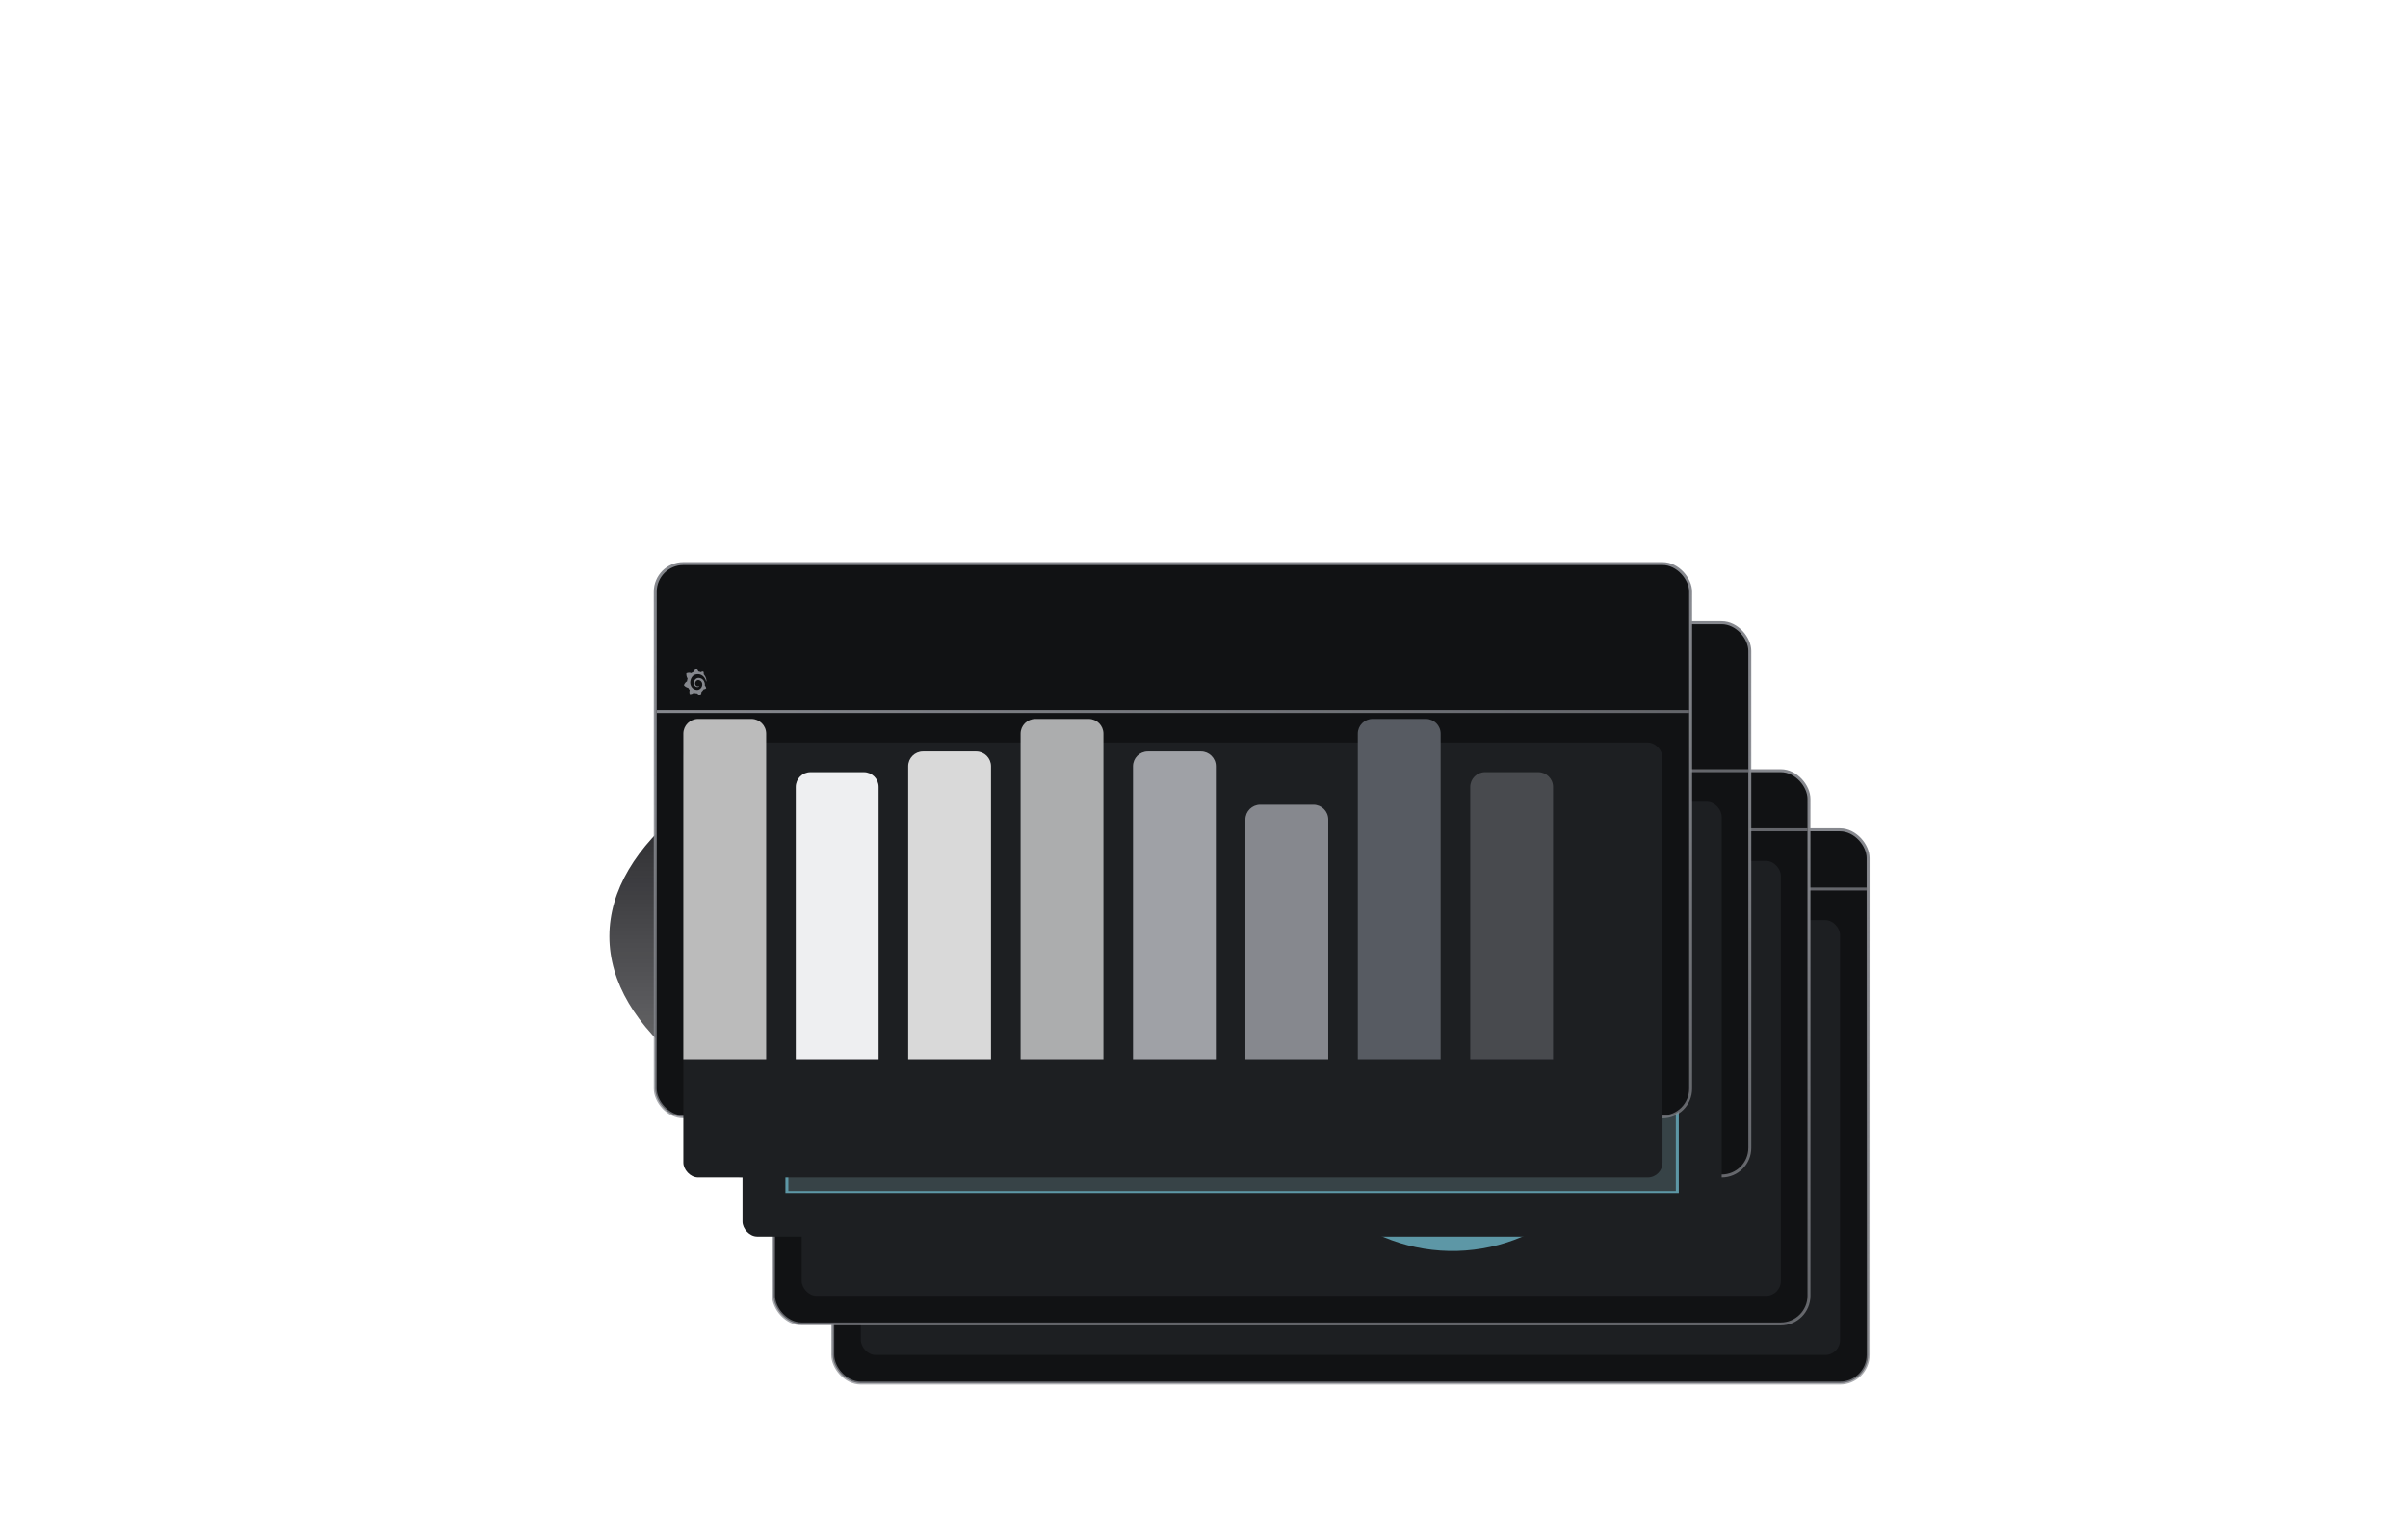 <svg width="814" height="514" viewBox="0 0 814 514" fill="none" xmlns="http://www.w3.org/2000/svg">
<g filter="url(#filter0_f_2483_57690)">
<ellipse cx="394.5" cy="316.5" rx="188.5" ry="86.5" fill="url(#paint0_linear_2483_57690)"/>
</g>
<g filter="url(#filter1_d_2483_57690)">
<rect x="261.5" y="260.5" width="350" height="187" rx="9.5" fill="#111214" stroke="url(#paint1_linear_2483_57690)"/>
<line x1="261.997" y1="280.496" x2="611.003" y2="280.496" stroke="url(#paint2_linear_2483_57690)"/>
<g clip-path="url(#clip0_2483_57690)">
<path d="M278.795 269.976C278.781 269.825 278.759 269.653 278.713 269.46C278.667 269.27 278.599 269.061 278.499 268.844C278.398 268.627 278.268 268.402 278.1 268.183C278.034 268.097 277.961 268.013 277.883 267.931C278 267.431 277.742 266.997 277.742 266.997C277.298 266.967 277.015 267.147 276.91 267.229C276.892 267.221 276.876 267.211 276.858 267.204C276.782 267.172 276.705 267.14 276.623 267.113C276.543 267.086 276.461 267.061 276.377 267.039C276.292 267.017 276.208 266.999 276.121 266.985C276.106 266.982 276.092 266.98 276.076 266.977C275.882 266.306 275.326 266.025 275.326 266.025C274.704 266.452 274.588 267.049 274.588 267.049C274.588 267.049 274.585 267.061 274.581 267.083C274.547 267.093 274.512 267.105 274.478 267.115C274.43 267.13 274.382 267.15 274.337 267.17C274.289 267.189 274.243 267.209 274.196 267.231C274.102 267.276 274.009 267.325 273.917 267.379C273.829 267.433 273.742 267.493 273.658 267.554C273.646 267.549 273.635 267.544 273.635 267.544C272.773 267.189 272.01 267.616 272.01 267.616C271.939 268.607 272.354 269.231 272.436 269.344C272.415 269.406 272.397 269.468 272.379 269.529C272.315 269.754 272.267 269.983 272.238 270.222C272.233 270.257 272.229 270.291 272.226 270.326C271.429 270.752 271.194 271.623 271.194 271.623C271.857 272.449 272.632 272.5 272.632 272.5L272.634 272.498C272.732 272.688 272.846 272.868 272.974 273.038C273.029 273.109 273.083 273.176 273.143 273.243C272.901 273.992 273.177 274.614 273.177 274.614C273.915 274.643 274.401 274.263 274.503 274.177C274.576 274.204 274.651 274.229 274.727 274.249C274.955 274.313 275.187 274.35 275.419 274.36C275.476 274.362 275.536 274.365 275.593 274.362H275.62H275.638H275.675L275.711 274.36V274.362C276.06 274.9 276.671 274.976 276.671 274.976C277.106 274.48 277.131 273.987 277.131 273.881C277.131 273.881 277.131 273.879 277.131 273.874C277.131 273.864 277.131 273.859 277.131 273.859C277.131 273.852 277.131 273.844 277.131 273.837C277.222 273.768 277.309 273.694 277.391 273.613C277.564 273.442 277.717 273.248 277.845 273.038C277.856 273.018 277.867 272.999 277.879 272.979C278.371 273.008 278.72 272.648 278.72 272.648C278.638 272.094 278.346 271.822 278.284 271.771C278.284 271.771 278.282 271.768 278.278 271.766C278.273 271.763 278.273 271.761 278.273 271.761C278.271 271.758 278.266 271.756 278.262 271.753C278.264 271.719 278.266 271.687 278.268 271.652C278.273 271.593 278.273 271.531 278.273 271.472V271.428V271.406V271.393C278.273 271.379 278.273 271.383 278.273 271.379L278.271 271.342L278.268 271.292C278.268 271.275 278.266 271.26 278.264 271.245C278.262 271.231 278.262 271.213 278.259 271.199L278.255 271.152L278.248 271.105C278.239 271.043 278.23 270.984 278.216 270.922C278.164 270.683 278.077 270.456 277.965 270.252C277.851 270.047 277.71 269.867 277.548 269.714C277.389 269.561 277.209 269.438 277.022 269.347C276.833 269.256 276.637 269.196 276.441 269.169C276.343 269.154 276.245 269.15 276.147 269.152H276.11H276.101C276.099 269.152 276.087 269.152 276.09 269.152H276.074L276.037 269.154C276.023 269.154 276.01 269.157 275.998 269.157C275.948 269.162 275.898 269.169 275.85 269.179C275.654 269.219 275.47 269.295 275.308 269.401C275.146 269.507 275.005 269.638 274.891 269.786C274.777 269.934 274.688 270.099 274.626 270.269C274.565 270.439 274.531 270.617 274.521 270.787C274.519 270.829 274.519 270.873 274.519 270.915C274.519 270.925 274.519 270.937 274.519 270.947L274.521 270.982C274.524 271.001 274.524 271.023 274.526 271.043C274.533 271.129 274.549 271.213 274.569 271.292C274.613 271.453 274.681 271.598 274.765 271.721C274.85 271.845 274.952 271.946 275.059 272.027C275.166 272.106 275.283 272.163 275.397 272.2C275.511 272.237 275.625 272.251 275.732 272.251C275.745 272.251 275.759 272.251 275.77 272.251C275.777 272.251 275.784 272.251 275.791 272.251C275.798 272.251 275.805 272.251 275.812 272.249C275.823 272.249 275.834 272.246 275.846 272.246C275.848 272.246 275.853 272.246 275.855 272.244L275.866 272.242C275.873 272.242 275.88 272.239 275.887 272.239C275.9 272.237 275.912 272.234 275.925 272.232C275.939 272.229 275.951 272.227 275.962 272.222C275.987 272.217 276.01 272.207 276.033 272.2C276.078 272.182 276.124 272.163 276.163 272.14C276.204 272.118 276.24 272.091 276.276 272.066C276.286 272.059 276.297 272.052 276.306 272.042C276.343 272.01 276.349 271.951 276.32 271.911C276.295 271.877 276.249 271.867 276.213 271.889C276.204 271.894 276.194 271.899 276.185 271.904C276.153 271.921 276.121 271.936 276.087 271.948C276.053 271.96 276.017 271.97 275.98 271.978C275.962 271.98 275.944 271.983 275.923 271.985C275.914 271.985 275.905 271.988 275.894 271.988C275.884 271.988 275.873 271.988 275.866 271.988C275.857 271.988 275.848 271.988 275.839 271.988C275.827 271.988 275.816 271.988 275.805 271.985C275.805 271.985 275.798 271.985 275.802 271.985H275.798H275.791C275.786 271.985 275.78 271.985 275.775 271.983C275.764 271.98 275.755 271.98 275.743 271.978C275.659 271.965 275.574 271.938 275.495 271.899C275.413 271.859 275.335 271.805 275.265 271.736C275.194 271.667 275.132 271.586 275.084 271.492C275.037 271.398 275.002 271.295 274.986 271.186C274.98 271.132 274.975 271.075 274.977 271.021C274.977 271.006 274.98 270.991 274.98 270.977C274.98 270.982 274.98 270.974 274.98 270.974V270.969V270.957C274.98 270.95 274.982 270.942 274.982 270.935C274.984 270.905 274.989 270.876 274.993 270.846C275.032 270.609 275.141 270.377 275.31 270.202C275.353 270.158 275.399 270.119 275.447 270.082C275.495 270.045 275.547 270.013 275.602 269.985C275.657 269.958 275.711 269.936 275.77 269.919C275.827 269.902 275.887 269.892 275.948 269.884C275.978 269.882 276.008 269.879 276.039 269.879C276.049 269.879 276.053 269.879 276.06 269.879H276.085H276.101C276.108 269.879 276.101 269.879 276.103 269.879H276.11L276.135 269.882C276.201 269.887 276.265 269.897 276.329 269.914C276.457 269.943 276.582 269.995 276.698 270.064C276.931 270.205 277.129 270.422 277.25 270.683C277.311 270.814 277.355 270.954 277.375 271.1C277.38 271.137 277.384 271.174 277.386 271.211L277.389 271.238L277.391 271.265C277.391 271.275 277.391 271.285 277.391 271.292C277.391 271.302 277.391 271.312 277.391 271.319V271.344V271.371C277.391 271.388 277.389 271.418 277.389 271.435C277.386 271.475 277.382 271.517 277.377 271.556C277.373 271.596 277.366 271.635 277.359 271.674C277.352 271.714 277.343 271.753 277.334 271.79C277.316 271.867 277.293 271.943 277.266 272.02C277.211 272.168 277.138 272.311 277.051 272.441C276.876 272.703 276.637 272.915 276.363 273.05C276.226 273.117 276.083 273.166 275.935 273.191C275.862 273.206 275.786 273.213 275.711 273.216H275.698H275.686H275.661H275.625H275.606C275.615 273.216 275.604 273.216 275.604 273.216H275.597C275.556 273.216 275.517 273.213 275.476 273.208C275.317 273.196 275.16 273.164 275.005 273.117C274.852 273.07 274.704 273.003 274.563 272.925C274.282 272.762 274.029 272.54 273.833 272.271C273.735 272.138 273.649 271.993 273.578 271.842C273.507 271.692 273.45 271.531 273.409 271.371C273.368 271.208 273.343 271.043 273.332 270.876L273.329 270.843V270.836V270.829V270.814V270.787V270.779V270.769V270.75V270.71V270.703C273.329 270.703 273.329 270.705 273.329 270.7V270.686C273.329 270.666 273.329 270.644 273.329 270.624C273.332 270.543 273.339 270.456 273.348 270.373C273.357 270.289 273.37 270.202 273.386 270.119C273.402 270.035 273.421 269.951 273.443 269.867C273.487 269.702 273.541 269.542 273.605 269.391C273.735 269.09 273.904 268.822 274.107 268.607C274.157 268.553 274.209 268.503 274.264 268.454C274.319 268.407 274.376 268.363 274.435 268.321C274.492 268.279 274.553 268.242 274.615 268.208C274.645 268.19 274.676 268.173 274.708 268.158C274.724 268.151 274.74 268.143 274.756 268.136C274.772 268.129 274.788 268.121 274.804 268.114C274.868 268.084 274.934 268.06 275.002 268.037C275.018 268.033 275.037 268.028 275.053 268.02C275.068 268.015 275.087 268.01 275.103 268.005C275.137 267.996 275.171 267.986 275.205 267.978C275.221 267.973 275.239 267.971 275.258 267.966C275.276 267.961 275.292 267.959 275.31 267.954C275.328 267.951 275.344 267.946 275.363 267.944L275.388 267.939L275.415 267.934C275.433 267.931 275.449 267.929 275.467 267.926C275.488 267.924 275.506 267.922 275.527 267.919C275.543 267.917 275.57 267.914 275.586 267.912C275.597 267.909 275.611 267.909 275.622 267.907L275.647 267.904L275.659 267.902H275.672C275.693 267.899 275.711 267.899 275.732 267.897L275.761 267.894C275.761 267.894 275.773 267.894 275.764 267.894H275.77H275.784C275.8 267.894 275.818 267.892 275.834 267.892C275.9 267.89 275.969 267.89 276.035 267.892C276.167 267.897 276.297 267.914 276.422 267.939C276.675 267.991 276.912 268.077 277.129 268.193C277.345 268.306 277.537 268.447 277.706 268.6C277.717 268.61 277.726 268.619 277.737 268.629C277.747 268.639 277.758 268.649 277.767 268.659C277.788 268.679 277.806 268.698 277.826 268.718C277.847 268.738 277.865 268.757 277.883 268.777C277.902 268.797 277.92 268.817 277.938 268.839C278.009 268.92 278.075 269.002 278.134 269.085C278.253 269.251 278.348 269.418 278.423 269.576C278.428 269.586 278.433 269.596 278.437 269.606C278.442 269.616 278.446 269.625 278.451 269.635C278.46 269.655 278.469 269.675 278.476 269.694C278.485 269.714 278.492 269.731 278.501 269.751C278.508 269.771 278.517 269.788 278.524 269.808C278.551 269.882 278.578 269.953 278.599 270.02C278.633 270.128 278.658 270.225 278.679 270.308C278.686 270.343 278.715 270.365 278.747 270.36C278.781 270.358 278.806 270.328 278.806 270.291C278.809 270.202 278.806 270.096 278.795 269.976Z" fill="url(#paint3_linear_2483_57690)"/>
</g>
<rect x="271" y="291" width="331" height="147" rx="5" fill="#1D1F22"/>
<path d="M532.801 319.801C540.356 327.138 545.847 336.336 548.722 346.468L531.405 351.381C529.393 344.288 525.549 337.85 520.261 332.714L532.801 319.801Z" fill="url(#paint4_linear_2483_57690)"/>
<path d="M542.914 332.761C550.552 345.942 552.89 361.534 549.455 376.375C546.019 391.217 537.067 404.195 524.414 412.679C511.762 421.163 496.355 424.516 481.321 422.058C466.287 419.601 452.751 411.517 443.458 399.446C434.165 387.375 429.811 372.221 431.28 357.059C432.749 341.896 439.93 327.86 451.368 317.797C462.805 307.735 477.641 302.399 492.868 302.873C508.094 303.347 522.57 309.595 533.359 320.35L520.651 333.098C513.099 325.57 502.966 321.196 492.308 320.865C481.649 320.533 471.264 324.267 463.257 331.311C455.251 338.355 450.224 348.18 449.196 358.794C448.168 369.408 451.215 380.016 457.72 388.465C464.226 396.915 473.701 402.574 484.225 404.294C494.749 406.014 505.533 403.667 514.39 397.729C523.247 391.79 529.514 382.705 531.918 372.316C534.323 361.927 532.686 351.012 527.34 341.786L542.914 332.761Z" fill="#5D97A6"/>
<rect x="531" y="318.844" width="31" height="16" rx="5" fill="white" fill-opacity="0.05"/>
<path d="M539.9 330.988C539.3 330.988 538.792 330.876 538.376 330.652C537.968 330.428 537.64 330.124 537.392 329.74C537.144 329.356 536.96 328.928 536.84 328.456C536.728 327.976 536.672 327.484 536.672 326.98C536.672 326.052 536.8 325.24 537.056 324.544C537.312 323.84 537.68 323.292 538.16 322.9C538.648 322.5 539.232 322.3 539.912 322.3C540.44 322.3 540.892 322.404 541.268 322.612C541.652 322.812 541.952 323.084 542.168 323.428C542.392 323.764 542.528 324.14 542.576 324.556H541.64C541.56 324.116 541.368 323.776 541.064 323.536C540.76 323.296 540.372 323.176 539.9 323.176C539.476 323.176 539.096 323.308 538.76 323.572C538.432 323.836 538.168 324.232 537.968 324.76C537.776 325.288 537.664 325.964 537.632 326.788C537.632 326.804 537.632 326.82 537.632 326.836C537.632 326.852 537.632 326.868 537.632 326.884C537.752 326.628 537.924 326.396 538.148 326.188C538.38 325.972 538.656 325.8 538.976 325.672C539.296 325.536 539.648 325.468 540.032 325.468C540.512 325.468 540.956 325.58 541.364 325.804C541.78 326.028 542.112 326.344 542.36 326.752C542.616 327.152 542.744 327.624 542.744 328.168C542.744 328.64 542.628 329.092 542.396 329.524C542.172 329.956 541.848 330.308 541.424 330.58C541 330.852 540.492 330.988 539.9 330.988ZM539.828 330.1C540.196 330.1 540.52 330.02 540.8 329.86C541.088 329.7 541.312 329.48 541.472 329.2C541.64 328.912 541.724 328.584 541.724 328.216C541.724 327.84 541.64 327.512 541.472 327.232C541.312 326.952 541.088 326.736 540.8 326.584C540.52 326.424 540.196 326.344 539.828 326.344C539.468 326.344 539.14 326.428 538.844 326.596C538.556 326.764 538.324 326.992 538.148 327.28C537.98 327.56 537.896 327.876 537.896 328.228C537.896 328.596 537.98 328.92 538.148 329.2C538.324 329.48 538.556 329.7 538.844 329.86C539.14 330.02 539.468 330.1 539.828 330.1ZM549.027 330.844L553.911 322.444H554.919L550.035 330.844H549.027ZM554.403 330.988C554.043 330.988 553.719 330.908 553.431 330.748C553.143 330.58 552.911 330.344 552.735 330.04C552.567 329.736 552.483 329.38 552.483 328.972C552.483 328.556 552.567 328.2 552.735 327.904C552.911 327.6 553.143 327.368 553.431 327.208C553.719 327.04 554.043 326.956 554.403 326.956C554.771 326.956 555.095 327.04 555.375 327.208C555.663 327.368 555.891 327.6 556.059 327.904C556.227 328.2 556.311 328.556 556.311 328.972C556.311 329.38 556.227 329.736 556.059 330.04C555.891 330.344 555.663 330.58 555.375 330.748C555.087 330.908 554.763 330.988 554.403 330.988ZM554.391 330.208C554.583 330.208 554.759 330.164 554.919 330.076C555.079 329.98 555.207 329.84 555.303 329.656C555.407 329.472 555.459 329.244 555.459 328.972C555.459 328.692 555.411 328.46 555.315 328.276C555.219 328.092 555.091 327.956 554.931 327.868C554.771 327.772 554.595 327.724 554.403 327.724C554.219 327.724 554.043 327.772 553.875 327.868C553.715 327.956 553.583 328.092 553.479 328.276C553.383 328.46 553.335 328.692 553.335 328.972C553.335 329.244 553.383 329.472 553.479 329.656C553.583 329.84 553.715 329.98 553.875 330.076C554.035 330.164 554.207 330.208 554.391 330.208ZM549.639 326.344C549.279 326.344 548.955 326.264 548.667 326.104C548.379 325.936 548.147 325.7 547.971 325.396C547.803 325.092 547.719 324.736 547.719 324.328C547.719 323.912 547.803 323.556 547.971 323.26C548.147 322.956 548.379 322.724 548.667 322.564C548.963 322.396 549.291 322.312 549.651 322.312C550.011 322.312 550.335 322.396 550.623 322.564C550.911 322.724 551.139 322.956 551.307 323.26C551.475 323.556 551.559 323.912 551.559 324.328C551.559 324.736 551.475 325.092 551.307 325.396C551.139 325.7 550.907 325.936 550.611 326.104C550.323 326.264 549.999 326.344 549.639 326.344ZM549.639 325.564C549.831 325.564 550.007 325.52 550.167 325.432C550.327 325.336 550.455 325.196 550.551 325.012C550.647 324.828 550.695 324.6 550.695 324.328C550.695 324.048 550.647 323.816 550.551 323.632C550.455 323.44 550.327 323.3 550.167 323.212C550.007 323.116 549.835 323.068 549.651 323.068C549.467 323.068 549.291 323.116 549.123 323.212C548.955 323.3 548.819 323.44 548.715 323.632C548.619 323.816 548.571 324.048 548.571 324.328C548.571 324.6 548.619 324.828 548.715 325.012C548.819 325.196 548.951 325.336 549.111 325.432C549.279 325.52 549.455 325.564 549.639 325.564Z" fill="#ACADAE"/>
<rect x="405" y="354.844" width="39" height="16" rx="5" fill="white" fill-opacity="0.05"/>
<path d="M413.636 366.988C413.108 366.988 412.656 366.888 412.28 366.688C411.904 366.48 411.604 366.204 411.38 365.86C411.164 365.508 411.032 365.124 410.984 364.708H411.92C412 365.156 412.192 365.504 412.496 365.752C412.8 365.992 413.184 366.112 413.648 366.112C414.072 366.112 414.448 365.984 414.776 365.728C415.104 365.472 415.368 365.084 415.568 364.564C415.776 364.036 415.892 363.368 415.916 362.56C415.916 362.536 415.916 362.512 415.916 362.488C415.916 362.464 415.916 362.44 415.916 362.416C415.796 362.664 415.62 362.896 415.388 363.112C415.156 363.328 414.88 363.5 414.56 363.628C414.248 363.756 413.896 363.82 413.504 363.82C413.032 363.82 412.584 363.708 412.16 363.484C411.744 363.26 411.404 362.948 411.14 362.548C410.884 362.14 410.756 361.664 410.756 361.12C410.756 360.648 410.872 360.196 411.104 359.764C411.336 359.332 411.668 358.98 412.1 358.708C412.532 358.436 413.044 358.3 413.636 358.3C414.236 358.3 414.744 358.416 415.16 358.648C415.576 358.872 415.908 359.176 416.156 359.56C416.412 359.936 416.596 360.364 416.708 360.844C416.82 361.324 416.876 361.812 416.876 362.308C416.876 363.228 416.748 364.04 416.492 364.744C416.244 365.448 415.876 366 415.388 366.4C414.908 366.792 414.324 366.988 413.636 366.988ZM413.708 362.944C414.076 362.944 414.408 362.86 414.704 362.692C415 362.524 415.232 362.296 415.4 362.008C415.576 361.72 415.664 361.404 415.664 361.06C415.664 360.692 415.576 360.368 415.4 360.088C415.232 359.808 415 359.588 414.704 359.428C414.408 359.268 414.076 359.188 413.708 359.188C413.34 359.188 413.008 359.272 412.712 359.44C412.424 359.6 412.196 359.82 412.028 360.1C411.86 360.38 411.776 360.704 411.776 361.072C411.776 361.448 411.86 361.776 412.028 362.056C412.196 362.336 412.424 362.556 412.712 362.716C413.008 362.868 413.34 362.944 413.708 362.944ZM422.479 366.844V365.044H418.219V364.264L422.299 358.444H423.475V364.156H424.723V365.044H423.475V366.844H422.479ZM419.335 364.156H422.527V359.56L419.335 364.156ZM430.472 366.844L435.356 358.444H436.364L431.48 366.844H430.472ZM435.764 366.988C435.404 366.988 435.08 366.908 434.792 366.748C434.504 366.58 434.272 366.344 434.096 366.04C433.928 365.736 433.844 365.38 433.844 364.972C433.844 364.556 433.928 364.2 434.096 363.904C434.272 363.6 434.504 363.368 434.792 363.208C435.08 363.04 435.404 362.956 435.764 362.956C436.132 362.956 436.456 363.04 436.736 363.208C437.024 363.368 437.252 363.6 437.42 363.904C437.588 364.2 437.672 364.556 437.672 364.972C437.672 365.38 437.588 365.736 437.42 366.04C437.252 366.344 437.024 366.58 436.736 366.748C436.448 366.908 436.124 366.988 435.764 366.988ZM435.752 366.208C435.944 366.208 436.12 366.164 436.28 366.076C436.44 365.98 436.568 365.84 436.664 365.656C436.768 365.472 436.82 365.244 436.82 364.972C436.82 364.692 436.772 364.46 436.676 364.276C436.58 364.092 436.452 363.956 436.292 363.868C436.132 363.772 435.956 363.724 435.764 363.724C435.58 363.724 435.404 363.772 435.236 363.868C435.076 363.956 434.944 364.092 434.84 364.276C434.744 364.46 434.696 364.692 434.696 364.972C434.696 365.244 434.744 365.472 434.84 365.656C434.944 365.84 435.076 365.98 435.236 366.076C435.396 366.164 435.568 366.208 435.752 366.208ZM431.144 362.344C430.784 362.344 430.46 362.264 430.172 362.104C429.884 361.936 429.652 361.7 429.476 361.396C429.308 361.092 429.224 360.736 429.224 360.328C429.224 359.912 429.308 359.556 429.476 359.26C429.652 358.956 429.884 358.724 430.172 358.564C430.468 358.396 430.796 358.312 431.156 358.312C431.516 358.312 431.84 358.396 432.128 358.564C432.416 358.724 432.644 358.956 432.812 359.26C432.98 359.556 433.064 359.912 433.064 360.328C433.064 360.736 432.98 361.092 432.812 361.396C432.644 361.7 432.412 361.936 432.116 362.104C431.828 362.264 431.504 362.344 431.144 362.344ZM431.144 361.564C431.336 361.564 431.512 361.52 431.672 361.432C431.832 361.336 431.96 361.196 432.056 361.012C432.152 360.828 432.2 360.6 432.2 360.328C432.2 360.048 432.152 359.816 432.056 359.632C431.96 359.44 431.832 359.3 431.672 359.212C431.512 359.116 431.34 359.068 431.156 359.068C430.972 359.068 430.796 359.116 430.628 359.212C430.46 359.3 430.324 359.44 430.22 359.632C430.124 359.816 430.076 360.048 430.076 360.328C430.076 360.6 430.124 360.828 430.22 361.012C430.324 361.196 430.456 361.336 430.616 361.432C430.784 361.52 430.96 361.564 431.144 361.564Z" fill="#ACADAE"/>
<rect x="286" y="349" width="28" height="6" rx="2" fill="#5D97A6"/>
<path d="M325.01 355.12C324.497 355.12 324.05 355.027 323.67 354.84C323.29 354.653 322.997 354.393 322.79 354.06C322.583 353.727 322.48 353.34 322.48 352.9H323.36C323.36 353.173 323.423 353.427 323.55 353.66C323.677 353.887 323.86 354.07 324.1 354.21C324.347 354.343 324.65 354.41 325.01 354.41C325.323 354.41 325.59 354.36 325.81 354.26C326.037 354.153 326.207 354.01 326.32 353.83C326.44 353.65 326.5 353.447 326.5 353.22C326.5 352.967 326.443 352.757 326.33 352.59C326.223 352.417 326.073 352.277 325.88 352.17C325.687 352.057 325.463 351.957 325.21 351.87C324.957 351.783 324.683 351.693 324.39 351.6C323.803 351.413 323.377 351.18 323.11 350.9C322.85 350.613 322.72 350.247 322.72 349.8C322.72 349.42 322.807 349.087 322.98 348.8C323.16 348.513 323.413 348.29 323.74 348.13C324.073 347.963 324.467 347.88 324.92 347.88C325.367 347.88 325.753 347.963 326.08 348.13C326.413 348.297 326.673 348.527 326.86 348.82C327.047 349.107 327.14 349.44 327.14 349.82H326.26C326.26 349.627 326.21 349.437 326.11 349.25C326.01 349.063 325.857 348.91 325.65 348.79C325.45 348.663 325.197 348.6 324.89 348.6C324.637 348.593 324.41 348.637 324.21 348.73C324.017 348.817 323.863 348.943 323.75 349.11C323.643 349.277 323.59 349.48 323.59 349.72C323.59 349.947 323.637 350.13 323.73 350.27C323.83 350.41 323.97 350.53 324.15 350.63C324.337 350.723 324.553 350.81 324.8 350.89C325.047 350.97 325.32 351.06 325.62 351.16C325.96 351.273 326.26 351.413 326.52 351.58C326.787 351.74 326.993 351.947 327.14 352.2C327.293 352.453 327.37 352.777 327.37 353.17C327.37 353.503 327.28 353.82 327.1 354.12C326.927 354.413 326.667 354.653 326.32 354.84C325.973 355.027 325.537 355.12 325.01 355.12ZM330.659 355.12C330.273 355.12 329.936 355.047 329.649 354.9C329.363 354.753 329.139 354.53 328.979 354.23C328.819 353.923 328.739 353.543 328.739 353.09V349.74H329.579V353C329.579 353.467 329.693 353.817 329.919 354.05C330.153 354.283 330.463 354.4 330.849 354.4C331.116 354.4 331.356 354.34 331.569 354.22C331.783 354.093 331.953 353.91 332.079 353.67C332.213 353.43 332.279 353.137 332.279 352.79V349.74H333.119V355H332.359L332.309 354.16C332.169 354.467 331.953 354.703 331.659 354.87C331.373 355.037 331.039 355.12 330.659 355.12ZM337.011 355.12C336.531 355.12 336.104 355.007 335.731 354.78C335.358 354.547 335.064 354.223 334.851 353.81C334.638 353.397 334.531 352.917 334.531 352.37C334.531 351.817 334.638 351.337 334.851 350.93C335.064 350.517 335.358 350.197 335.731 349.97C336.104 349.737 336.531 349.62 337.011 349.62C337.611 349.62 338.111 349.78 338.511 350.1C338.918 350.42 339.178 350.85 339.291 351.39H338.431C338.358 351.057 338.188 350.8 337.921 350.62C337.661 350.433 337.354 350.34 337.001 350.34C336.694 350.34 336.418 350.417 336.171 350.57C335.931 350.723 335.741 350.95 335.601 351.25C335.461 351.55 335.391 351.923 335.391 352.37C335.391 352.703 335.431 353 335.511 353.26C335.591 353.513 335.701 353.727 335.841 353.9C335.988 354.067 336.158 354.193 336.351 354.28C336.551 354.367 336.768 354.41 337.001 354.41C337.241 354.41 337.458 354.37 337.651 354.29C337.851 354.203 338.018 354.08 338.151 353.92C338.291 353.76 338.384 353.57 338.431 353.35H339.291C339.184 353.877 338.924 354.303 338.511 354.63C338.104 354.957 337.604 355.12 337.011 355.12ZM342.982 355.12C342.502 355.12 342.076 355.007 341.702 354.78C341.329 354.547 341.036 354.223 340.822 353.81C340.609 353.397 340.502 352.917 340.502 352.37C340.502 351.817 340.609 351.337 340.822 350.93C341.036 350.517 341.329 350.197 341.702 349.97C342.076 349.737 342.502 349.62 342.982 349.62C343.582 349.62 344.082 349.78 344.482 350.1C344.889 350.42 345.149 350.85 345.262 351.39H344.402C344.329 351.057 344.159 350.8 343.892 350.62C343.632 350.433 343.326 350.34 342.972 350.34C342.666 350.34 342.389 350.417 342.142 350.57C341.902 350.723 341.712 350.95 341.572 351.25C341.432 351.55 341.362 351.923 341.362 352.37C341.362 352.703 341.402 353 341.482 353.26C341.562 353.513 341.672 353.727 341.812 353.9C341.959 354.067 342.129 354.193 342.322 354.28C342.522 354.367 342.739 354.41 342.972 354.41C343.212 354.41 343.429 354.37 343.622 354.29C343.822 354.203 343.989 354.08 344.122 353.92C344.262 353.76 344.356 353.57 344.402 353.35H345.262C345.156 353.877 344.896 354.303 344.482 354.63C344.076 354.957 343.576 355.12 342.982 355.12ZM348.864 355.12C348.397 355.12 347.984 355.007 347.624 354.78C347.264 354.553 346.98 354.233 346.774 353.82C346.574 353.407 346.474 352.923 346.474 352.37C346.474 351.817 346.574 351.333 346.774 350.92C346.98 350.507 347.264 350.187 347.624 349.96C347.99 349.733 348.41 349.62 348.884 349.62C349.39 349.62 349.814 349.733 350.154 349.96C350.494 350.187 350.75 350.49 350.924 350.87C351.097 351.25 351.184 351.667 351.184 352.12C351.184 352.187 351.184 352.253 351.184 352.32C351.184 352.387 351.18 352.467 351.174 352.56H347.104V351.91H350.364C350.35 351.397 350.2 351.007 349.914 350.74C349.634 350.467 349.284 350.33 348.864 350.33C348.584 350.33 348.324 350.4 348.084 350.54C347.85 350.673 347.66 350.873 347.514 351.14C347.367 351.407 347.294 351.74 347.294 352.14V352.42C347.294 352.86 347.367 353.23 347.514 353.53C347.66 353.823 347.85 354.043 348.084 354.19C348.324 354.337 348.584 354.41 348.864 354.41C349.237 354.41 349.53 354.34 349.744 354.2C349.957 354.053 350.114 353.847 350.214 353.58H351.044C350.964 353.873 350.824 354.137 350.624 354.37C350.43 354.603 350.184 354.787 349.884 354.92C349.59 355.053 349.25 355.12 348.864 355.12ZM354.448 355.12C353.975 355.12 353.581 355.05 353.268 354.91C352.961 354.763 352.728 354.563 352.568 354.31C352.408 354.05 352.311 353.75 352.278 353.41H353.138C353.165 353.59 353.225 353.757 353.318 353.91C353.418 354.057 353.561 354.177 353.748 354.27C353.935 354.363 354.171 354.41 354.458 354.41C354.685 354.41 354.878 354.377 355.038 354.31C355.198 354.237 355.318 354.137 355.398 354.01C355.485 353.883 355.528 353.737 355.528 353.57C355.528 353.35 355.478 353.18 355.378 353.06C355.285 352.933 355.145 352.84 354.958 352.78C354.778 352.713 354.551 352.663 354.278 352.63C353.985 352.59 353.725 352.533 353.498 352.46C353.271 352.387 353.078 352.29 352.918 352.17C352.765 352.05 352.648 351.9 352.568 351.72C352.488 351.54 352.448 351.327 352.448 351.08C352.448 350.793 352.525 350.54 352.678 350.32C352.831 350.1 353.048 349.93 353.328 349.81C353.615 349.683 353.951 349.62 354.338 349.62C354.905 349.62 355.351 349.75 355.678 350.01C356.011 350.27 356.208 350.64 356.268 351.12H355.438C355.405 350.873 355.291 350.68 355.098 350.54C354.905 350.4 354.648 350.33 354.328 350.33C353.988 350.33 353.731 350.393 353.558 350.52C353.385 350.647 353.298 350.813 353.298 351.02C353.298 351.173 353.335 351.313 353.408 351.44C353.488 351.56 353.621 351.663 353.808 351.75C353.995 351.83 354.245 351.89 354.558 351.93C354.951 351.977 355.285 352.053 355.558 352.16C355.831 352.26 356.038 352.417 356.178 352.63C356.325 352.843 356.395 353.133 356.388 353.5C356.388 353.847 356.305 354.14 356.138 354.38C355.978 354.62 355.751 354.803 355.458 354.93C355.171 355.057 354.835 355.12 354.448 355.12ZM358.166 355V349.18C358.166 348.86 358.219 348.6 358.326 348.4C358.432 348.193 358.589 348.043 358.796 347.95C359.009 347.85 359.269 347.8 359.576 347.8H360.346V348.52H359.716C359.462 348.52 359.279 348.573 359.166 348.68C359.059 348.78 359.006 348.957 359.006 349.21V355H358.166ZM357.346 350.45V349.74H360.406V350.45H357.346ZM363.539 355.12C363.152 355.12 362.816 355.047 362.529 354.9C362.242 354.753 362.019 354.53 361.859 354.23C361.699 353.923 361.619 353.543 361.619 353.09V349.74H362.459V353C362.459 353.467 362.572 353.817 362.799 354.05C363.032 354.283 363.342 354.4 363.729 354.4C363.996 354.4 364.236 354.34 364.449 354.22C364.662 354.093 364.832 353.91 364.959 353.67C365.092 353.43 365.159 353.137 365.159 352.79V349.74H365.999V355H365.239L365.189 354.16C365.049 354.467 364.832 354.703 364.539 354.87C364.252 355.037 363.919 355.12 363.539 355.12ZM367.621 355V347.8H368.461V355H367.621Z" fill="white"/>
<path d="M322.77 381V374H327.03V374.69H323.61V377.15H326.52V377.83H323.61V381H322.77ZM329.599 381.12C329.199 381.12 328.865 381.047 328.599 380.9C328.332 380.747 328.132 380.547 327.999 380.3C327.865 380.047 327.799 379.777 327.799 379.49C327.799 379.143 327.885 378.85 328.059 378.61C328.239 378.363 328.489 378.177 328.809 378.05C329.129 377.923 329.502 377.86 329.929 377.86H331.239C331.239 377.52 331.199 377.237 331.119 377.01C331.039 376.783 330.909 376.613 330.729 376.5C330.549 376.387 330.309 376.33 330.009 376.33C329.709 376.33 329.452 376.407 329.239 376.56C329.025 376.707 328.892 376.927 328.839 377.22H327.979C328.019 376.873 328.135 376.583 328.329 376.35C328.522 376.11 328.765 375.93 329.059 375.81C329.359 375.683 329.675 375.62 330.009 375.62C330.482 375.62 330.872 375.707 331.179 375.88C331.485 376.047 331.712 376.283 331.859 376.59C332.005 376.89 332.079 377.247 332.079 377.66V381H331.329L331.279 380.1C331.212 380.24 331.125 380.373 331.019 380.5C330.919 380.62 330.799 380.727 330.659 380.82C330.519 380.913 330.359 380.987 330.179 381.04C330.005 381.093 329.812 381.12 329.599 381.12ZM329.719 380.41C329.939 380.41 330.142 380.36 330.329 380.26C330.515 380.16 330.675 380.027 330.809 379.86C330.949 379.687 331.055 379.493 331.129 379.28C331.202 379.067 331.239 378.843 331.239 378.61V378.51H329.999C329.685 378.51 329.429 378.55 329.229 378.63C329.035 378.71 328.895 378.823 328.809 378.97C328.722 379.11 328.679 379.27 328.679 379.45C328.679 379.643 328.719 379.813 328.799 379.96C328.879 380.1 328.995 380.21 329.149 380.29C329.309 380.37 329.499 380.41 329.719 380.41ZM333.747 381V375.74H334.587V381H333.747ZM334.167 374.74C334 374.74 333.86 374.687 333.747 374.58C333.64 374.467 333.587 374.327 333.587 374.16C333.587 373.993 333.64 373.86 333.747 373.76C333.86 373.653 334 373.6 334.167 373.6C334.327 373.6 334.463 373.653 334.577 373.76C334.69 373.86 334.747 373.993 334.747 374.16C334.747 374.327 334.69 374.467 334.577 374.58C334.463 374.687 334.327 374.74 334.167 374.74ZM336.279 381V373.8H337.119V381H336.279ZM340.915 381.12C340.448 381.12 340.035 381.007 339.675 380.78C339.315 380.553 339.031 380.233 338.825 379.82C338.625 379.407 338.525 378.923 338.525 378.37C338.525 377.817 338.625 377.333 338.825 376.92C339.031 376.507 339.315 376.187 339.675 375.96C340.041 375.733 340.461 375.62 340.935 375.62C341.441 375.62 341.865 375.733 342.205 375.96C342.545 376.187 342.801 376.49 342.975 376.87C343.148 377.25 343.235 377.667 343.235 378.12C343.235 378.187 343.235 378.253 343.235 378.32C343.235 378.387 343.231 378.467 343.225 378.56H339.155V377.91H342.415C342.401 377.397 342.251 377.007 341.965 376.74C341.685 376.467 341.335 376.33 340.915 376.33C340.635 376.33 340.375 376.4 340.135 376.54C339.901 376.673 339.711 376.873 339.565 377.14C339.418 377.407 339.345 377.74 339.345 378.14V378.42C339.345 378.86 339.418 379.23 339.565 379.53C339.711 379.823 339.901 380.043 340.135 380.19C340.375 380.337 340.635 380.41 340.915 380.41C341.288 380.41 341.581 380.34 341.795 380.2C342.008 380.053 342.165 379.847 342.265 379.58H343.095C343.015 379.873 342.875 380.137 342.675 380.37C342.481 380.603 342.235 380.787 341.935 380.92C341.641 381.053 341.301 381.12 340.915 381.12ZM346.769 381.12C346.302 381.12 345.889 381 345.529 380.76C345.169 380.52 344.889 380.193 344.689 379.78C344.489 379.36 344.389 378.887 344.389 378.36C344.389 377.827 344.489 377.357 344.689 376.95C344.889 376.537 345.169 376.213 345.529 375.98C345.889 375.74 346.305 375.62 346.779 375.62C347.192 375.62 347.545 375.703 347.839 375.87C348.139 376.037 348.375 376.27 348.549 376.57V373.8H349.389V381H348.629L348.559 380.16C348.459 380.327 348.325 380.483 348.159 380.63C347.999 380.777 347.802 380.897 347.569 380.99C347.342 381.077 347.075 381.12 346.769 381.12ZM346.879 380.39C347.212 380.39 347.502 380.31 347.749 380.15C347.995 379.983 348.185 379.75 348.319 379.45C348.452 379.143 348.519 378.783 348.519 378.37C348.519 377.957 348.452 377.6 348.319 377.3C348.185 376.993 347.995 376.76 347.749 376.6C347.502 376.433 347.212 376.35 346.879 376.35C346.565 376.35 346.285 376.433 346.039 376.6C345.792 376.76 345.599 376.993 345.459 377.3C345.319 377.6 345.249 377.957 345.249 378.37C345.249 378.783 345.319 379.143 345.459 379.45C345.599 379.75 345.792 379.983 346.039 380.15C346.285 380.31 346.565 380.39 346.879 380.39Z" fill="white"/>
<rect x="286" y="375" width="28" height="6" rx="2" fill="#AB63A5"/>
</g>
<g filter="url(#filter4_d_2483_57690)">
<rect x="241.5" y="240.5" width="350" height="187" rx="9.5" fill="#111214" stroke="url(#paint5_linear_2483_57690)"/>
<line x1="241.997" y1="260.496" x2="591.003" y2="260.496" stroke="url(#paint6_linear_2483_57690)"/>
<g clip-path="url(#clip1_2483_57690)">
<path d="M258.795 249.976C258.781 249.825 258.759 249.653 258.713 249.46C258.667 249.27 258.599 249.061 258.499 248.844C258.398 248.627 258.268 248.402 258.1 248.183C258.034 248.097 257.961 248.013 257.883 247.931C258 247.431 257.742 246.997 257.742 246.997C257.298 246.967 257.015 247.147 256.91 247.229C256.892 247.221 256.876 247.211 256.858 247.204C256.782 247.172 256.705 247.14 256.623 247.113C256.543 247.086 256.461 247.061 256.377 247.039C256.292 247.017 256.208 246.999 256.121 246.985C256.106 246.982 256.092 246.98 256.076 246.977C255.882 246.306 255.326 246.025 255.326 246.025C254.704 246.452 254.588 247.049 254.588 247.049C254.588 247.049 254.585 247.061 254.581 247.083C254.547 247.093 254.512 247.105 254.478 247.115C254.43 247.13 254.382 247.15 254.337 247.17C254.289 247.189 254.243 247.209 254.196 247.231C254.102 247.276 254.009 247.325 253.917 247.379C253.829 247.433 253.742 247.493 253.658 247.554C253.646 247.549 253.635 247.544 253.635 247.544C252.773 247.189 252.01 247.616 252.01 247.616C251.939 248.607 252.354 249.231 252.436 249.344C252.415 249.406 252.397 249.468 252.379 249.529C252.315 249.754 252.267 249.983 252.238 250.222C252.233 250.257 252.229 250.291 252.226 250.326C251.429 250.752 251.194 251.623 251.194 251.623C251.857 252.449 252.632 252.5 252.632 252.5L252.634 252.498C252.732 252.688 252.846 252.868 252.974 253.038C253.029 253.109 253.083 253.176 253.143 253.243C252.901 253.992 253.177 254.614 253.177 254.614C253.915 254.643 254.401 254.263 254.503 254.177C254.576 254.204 254.651 254.229 254.727 254.249C254.955 254.313 255.187 254.35 255.419 254.36C255.476 254.362 255.536 254.365 255.593 254.362H255.62H255.638H255.675L255.711 254.36V254.362C256.06 254.9 256.671 254.976 256.671 254.976C257.106 254.48 257.131 253.987 257.131 253.881C257.131 253.881 257.131 253.879 257.131 253.874C257.131 253.864 257.131 253.859 257.131 253.859C257.131 253.852 257.131 253.844 257.131 253.837C257.222 253.768 257.309 253.694 257.391 253.613C257.564 253.442 257.717 253.248 257.845 253.038C257.856 253.018 257.867 252.999 257.879 252.979C258.371 253.008 258.72 252.648 258.72 252.648C258.638 252.094 258.346 251.822 258.284 251.771C258.284 251.771 258.282 251.768 258.278 251.766C258.273 251.763 258.273 251.761 258.273 251.761C258.271 251.758 258.266 251.756 258.262 251.753C258.264 251.719 258.266 251.687 258.268 251.652C258.273 251.593 258.273 251.531 258.273 251.472V251.428V251.406V251.393C258.273 251.379 258.273 251.383 258.273 251.379L258.271 251.342L258.268 251.292C258.268 251.275 258.266 251.26 258.264 251.245C258.262 251.231 258.262 251.213 258.259 251.199L258.255 251.152L258.248 251.105C258.239 251.043 258.23 250.984 258.216 250.922C258.164 250.683 258.077 250.456 257.965 250.252C257.851 250.047 257.71 249.867 257.548 249.714C257.389 249.561 257.209 249.438 257.022 249.347C256.833 249.256 256.637 249.196 256.441 249.169C256.343 249.154 256.245 249.15 256.147 249.152H256.11H256.101C256.099 249.152 256.087 249.152 256.09 249.152H256.074L256.037 249.154C256.023 249.154 256.01 249.157 255.998 249.157C255.948 249.162 255.898 249.169 255.85 249.179C255.654 249.219 255.47 249.295 255.308 249.401C255.146 249.507 255.005 249.638 254.891 249.786C254.777 249.934 254.688 250.099 254.626 250.269C254.565 250.439 254.531 250.617 254.521 250.787C254.519 250.829 254.519 250.873 254.519 250.915C254.519 250.925 254.519 250.937 254.519 250.947L254.521 250.982C254.524 251.001 254.524 251.023 254.526 251.043C254.533 251.129 254.549 251.213 254.569 251.292C254.613 251.453 254.681 251.598 254.765 251.721C254.85 251.845 254.952 251.946 255.059 252.027C255.166 252.106 255.283 252.163 255.397 252.2C255.511 252.237 255.625 252.251 255.732 252.251C255.745 252.251 255.759 252.251 255.77 252.251C255.777 252.251 255.784 252.251 255.791 252.251C255.798 252.251 255.805 252.251 255.812 252.249C255.823 252.249 255.834 252.246 255.846 252.246C255.848 252.246 255.853 252.246 255.855 252.244L255.866 252.242C255.873 252.242 255.88 252.239 255.887 252.239C255.9 252.237 255.912 252.234 255.925 252.232C255.939 252.229 255.951 252.227 255.962 252.222C255.987 252.217 256.01 252.207 256.033 252.2C256.078 252.182 256.124 252.163 256.163 252.14C256.204 252.118 256.24 252.091 256.276 252.066C256.286 252.059 256.297 252.052 256.306 252.042C256.343 252.01 256.349 251.951 256.32 251.911C256.295 251.877 256.249 251.867 256.213 251.889C256.204 251.894 256.194 251.899 256.185 251.904C256.153 251.921 256.121 251.936 256.087 251.948C256.053 251.96 256.017 251.97 255.98 251.978C255.962 251.98 255.944 251.983 255.923 251.985C255.914 251.985 255.905 251.988 255.894 251.988C255.884 251.988 255.873 251.988 255.866 251.988C255.857 251.988 255.848 251.988 255.839 251.988C255.827 251.988 255.816 251.988 255.805 251.985C255.805 251.985 255.798 251.985 255.802 251.985H255.798H255.791C255.786 251.985 255.78 251.985 255.775 251.983C255.764 251.98 255.755 251.98 255.743 251.978C255.659 251.965 255.574 251.938 255.495 251.899C255.413 251.859 255.335 251.805 255.265 251.736C255.194 251.667 255.132 251.586 255.084 251.492C255.037 251.398 255.002 251.295 254.986 251.186C254.98 251.132 254.975 251.075 254.977 251.021C254.977 251.006 254.98 250.991 254.98 250.977C254.98 250.982 254.98 250.974 254.98 250.974V250.969V250.957C254.98 250.95 254.982 250.942 254.982 250.935C254.984 250.905 254.989 250.876 254.993 250.846C255.032 250.609 255.141 250.377 255.31 250.202C255.353 250.158 255.399 250.119 255.447 250.082C255.495 250.045 255.547 250.013 255.602 249.985C255.657 249.958 255.711 249.936 255.77 249.919C255.827 249.902 255.887 249.892 255.948 249.884C255.978 249.882 256.008 249.879 256.039 249.879C256.049 249.879 256.053 249.879 256.06 249.879H256.085H256.101C256.108 249.879 256.101 249.879 256.103 249.879H256.11L256.135 249.882C256.201 249.887 256.265 249.897 256.329 249.914C256.457 249.943 256.582 249.995 256.698 250.064C256.931 250.205 257.129 250.422 257.25 250.683C257.311 250.814 257.355 250.954 257.375 251.1C257.38 251.137 257.384 251.174 257.386 251.211L257.389 251.238L257.391 251.265C257.391 251.275 257.391 251.285 257.391 251.292C257.391 251.302 257.391 251.312 257.391 251.319V251.344V251.371C257.391 251.388 257.389 251.418 257.389 251.435C257.386 251.475 257.382 251.517 257.377 251.556C257.373 251.596 257.366 251.635 257.359 251.674C257.352 251.714 257.343 251.753 257.334 251.79C257.316 251.867 257.293 251.943 257.266 252.02C257.211 252.168 257.138 252.311 257.051 252.441C256.876 252.703 256.637 252.915 256.363 253.05C256.226 253.117 256.083 253.166 255.935 253.191C255.862 253.206 255.786 253.213 255.711 253.216H255.698H255.686H255.661H255.625H255.606C255.615 253.216 255.604 253.216 255.604 253.216H255.597C255.556 253.216 255.517 253.213 255.476 253.208C255.317 253.196 255.16 253.164 255.005 253.117C254.852 253.07 254.704 253.003 254.563 252.925C254.282 252.762 254.029 252.54 253.833 252.271C253.735 252.138 253.649 251.993 253.578 251.842C253.507 251.692 253.45 251.531 253.409 251.371C253.368 251.208 253.343 251.043 253.332 250.876L253.329 250.843V250.836V250.829V250.814V250.787V250.779V250.769V250.75V250.71V250.703C253.329 250.703 253.329 250.705 253.329 250.7V250.686C253.329 250.666 253.329 250.644 253.329 250.624C253.332 250.543 253.339 250.456 253.348 250.373C253.357 250.289 253.37 250.202 253.386 250.119C253.402 250.035 253.421 249.951 253.443 249.867C253.487 249.702 253.541 249.542 253.605 249.391C253.735 249.09 253.904 248.822 254.107 248.607C254.157 248.553 254.209 248.503 254.264 248.454C254.319 248.407 254.376 248.363 254.435 248.321C254.492 248.279 254.553 248.242 254.615 248.208C254.645 248.19 254.676 248.173 254.708 248.158C254.724 248.151 254.74 248.143 254.756 248.136C254.772 248.129 254.788 248.121 254.804 248.114C254.868 248.084 254.934 248.06 255.002 248.037C255.018 248.033 255.037 248.028 255.053 248.02C255.068 248.015 255.087 248.01 255.103 248.005C255.137 247.996 255.171 247.986 255.205 247.978C255.221 247.973 255.239 247.971 255.258 247.966C255.276 247.961 255.292 247.959 255.31 247.954C255.328 247.951 255.344 247.946 255.363 247.944L255.388 247.939L255.415 247.934C255.433 247.931 255.449 247.929 255.467 247.926C255.488 247.924 255.506 247.922 255.527 247.919C255.543 247.917 255.57 247.914 255.586 247.912C255.597 247.909 255.611 247.909 255.622 247.907L255.647 247.904L255.659 247.902H255.672C255.693 247.899 255.711 247.899 255.732 247.897L255.761 247.894C255.761 247.894 255.773 247.894 255.764 247.894H255.77H255.784C255.8 247.894 255.818 247.892 255.834 247.892C255.9 247.89 255.969 247.89 256.035 247.892C256.167 247.897 256.297 247.914 256.422 247.939C256.675 247.991 256.912 248.077 257.129 248.193C257.345 248.306 257.537 248.447 257.706 248.6C257.717 248.61 257.726 248.619 257.737 248.629C257.747 248.639 257.758 248.649 257.767 248.659C257.788 248.679 257.806 248.698 257.826 248.718C257.847 248.738 257.865 248.757 257.883 248.777C257.902 248.797 257.92 248.817 257.938 248.839C258.009 248.92 258.075 249.002 258.134 249.085C258.253 249.251 258.348 249.418 258.423 249.576C258.428 249.586 258.433 249.596 258.437 249.606C258.442 249.616 258.446 249.625 258.451 249.635C258.46 249.655 258.469 249.675 258.476 249.694C258.485 249.714 258.492 249.731 258.501 249.751C258.508 249.771 258.517 249.788 258.524 249.808C258.551 249.882 258.578 249.953 258.599 250.02C258.633 250.128 258.658 250.225 258.679 250.308C258.686 250.343 258.715 250.365 258.747 250.36C258.781 250.358 258.806 250.328 258.806 250.291C258.809 250.202 258.806 250.096 258.795 249.976Z" fill="url(#paint7_linear_2483_57690)"/>
</g>
<rect x="251" y="271" width="331" height="147" rx="5" fill="#1D1F22"/>
<path d="M512.801 299.801C520.356 307.138 525.847 316.336 528.722 326.468L511.405 331.381C509.393 324.288 505.549 317.85 500.261 312.714L512.801 299.801Z" fill="url(#paint8_linear_2483_57690)"/>
<path d="M522.914 312.761C530.552 325.942 532.89 341.534 529.455 356.375C526.019 371.217 517.067 384.195 504.414 392.679C491.762 401.163 476.355 404.516 461.321 402.058C446.287 399.601 432.751 391.517 423.458 379.446C414.165 367.375 409.811 352.221 411.28 337.059C412.749 321.896 419.93 307.86 431.368 297.797C442.805 287.735 457.641 282.399 472.868 282.873C488.094 283.347 502.57 289.595 513.359 300.35L500.651 313.098C493.099 305.57 482.966 301.196 472.308 300.865C461.649 300.533 451.264 304.267 443.257 311.311C435.251 318.355 430.224 328.18 429.196 338.794C428.168 349.408 431.215 360.016 437.72 368.465C444.226 376.915 453.701 382.574 464.225 384.294C474.749 386.014 485.533 383.667 494.39 377.729C503.247 371.79 509.514 362.705 511.918 352.316C514.323 341.927 512.686 331.012 507.34 321.786L522.914 312.761Z" fill="#5D97A6"/>
<rect x="511" y="298.844" width="31" height="16" rx="5" fill="white" fill-opacity="0.05"/>
<path d="M519.9 310.988C519.3 310.988 518.792 310.876 518.376 310.652C517.968 310.428 517.64 310.124 517.392 309.74C517.144 309.356 516.96 308.928 516.84 308.456C516.728 307.976 516.672 307.484 516.672 306.98C516.672 306.052 516.8 305.24 517.056 304.544C517.312 303.84 517.68 303.292 518.16 302.9C518.648 302.5 519.232 302.3 519.912 302.3C520.44 302.3 520.892 302.404 521.268 302.612C521.652 302.812 521.952 303.084 522.168 303.428C522.392 303.764 522.528 304.14 522.576 304.556H521.64C521.56 304.116 521.368 303.776 521.064 303.536C520.76 303.296 520.372 303.176 519.9 303.176C519.476 303.176 519.096 303.308 518.76 303.572C518.432 303.836 518.168 304.232 517.968 304.76C517.776 305.288 517.664 305.964 517.632 306.788C517.632 306.804 517.632 306.82 517.632 306.836C517.632 306.852 517.632 306.868 517.632 306.884C517.752 306.628 517.924 306.396 518.148 306.188C518.38 305.972 518.656 305.8 518.976 305.672C519.296 305.536 519.648 305.468 520.032 305.468C520.512 305.468 520.956 305.58 521.364 305.804C521.78 306.028 522.112 306.344 522.36 306.752C522.616 307.152 522.744 307.624 522.744 308.168C522.744 308.64 522.628 309.092 522.396 309.524C522.172 309.956 521.848 310.308 521.424 310.58C521 310.852 520.492 310.988 519.9 310.988ZM519.828 310.1C520.196 310.1 520.52 310.02 520.8 309.86C521.088 309.7 521.312 309.48 521.472 309.2C521.64 308.912 521.724 308.584 521.724 308.216C521.724 307.84 521.64 307.512 521.472 307.232C521.312 306.952 521.088 306.736 520.8 306.584C520.52 306.424 520.196 306.344 519.828 306.344C519.468 306.344 519.14 306.428 518.844 306.596C518.556 306.764 518.324 306.992 518.148 307.28C517.98 307.56 517.896 307.876 517.896 308.228C517.896 308.596 517.98 308.92 518.148 309.2C518.324 309.48 518.556 309.7 518.844 309.86C519.14 310.02 519.468 310.1 519.828 310.1ZM529.027 310.844L533.911 302.444H534.919L530.035 310.844H529.027ZM534.403 310.988C534.043 310.988 533.719 310.908 533.431 310.748C533.143 310.58 532.911 310.344 532.735 310.04C532.567 309.736 532.483 309.38 532.483 308.972C532.483 308.556 532.567 308.2 532.735 307.904C532.911 307.6 533.143 307.368 533.431 307.208C533.719 307.04 534.043 306.956 534.403 306.956C534.771 306.956 535.095 307.04 535.375 307.208C535.663 307.368 535.891 307.6 536.059 307.904C536.227 308.2 536.311 308.556 536.311 308.972C536.311 309.38 536.227 309.736 536.059 310.04C535.891 310.344 535.663 310.58 535.375 310.748C535.087 310.908 534.763 310.988 534.403 310.988ZM534.391 310.208C534.583 310.208 534.759 310.164 534.919 310.076C535.079 309.98 535.207 309.84 535.303 309.656C535.407 309.472 535.459 309.244 535.459 308.972C535.459 308.692 535.411 308.46 535.315 308.276C535.219 308.092 535.091 307.956 534.931 307.868C534.771 307.772 534.595 307.724 534.403 307.724C534.219 307.724 534.043 307.772 533.875 307.868C533.715 307.956 533.583 308.092 533.479 308.276C533.383 308.46 533.335 308.692 533.335 308.972C533.335 309.244 533.383 309.472 533.479 309.656C533.583 309.84 533.715 309.98 533.875 310.076C534.035 310.164 534.207 310.208 534.391 310.208ZM529.639 306.344C529.279 306.344 528.955 306.264 528.667 306.104C528.379 305.936 528.147 305.7 527.971 305.396C527.803 305.092 527.719 304.736 527.719 304.328C527.719 303.912 527.803 303.556 527.971 303.26C528.147 302.956 528.379 302.724 528.667 302.564C528.963 302.396 529.291 302.312 529.651 302.312C530.011 302.312 530.335 302.396 530.623 302.564C530.911 302.724 531.139 302.956 531.307 303.26C531.475 303.556 531.559 303.912 531.559 304.328C531.559 304.736 531.475 305.092 531.307 305.396C531.139 305.7 530.907 305.936 530.611 306.104C530.323 306.264 529.999 306.344 529.639 306.344ZM529.639 305.564C529.831 305.564 530.007 305.52 530.167 305.432C530.327 305.336 530.455 305.196 530.551 305.012C530.647 304.828 530.695 304.6 530.695 304.328C530.695 304.048 530.647 303.816 530.551 303.632C530.455 303.44 530.327 303.3 530.167 303.212C530.007 303.116 529.835 303.068 529.651 303.068C529.467 303.068 529.291 303.116 529.123 303.212C528.955 303.3 528.819 303.44 528.715 303.632C528.619 303.816 528.571 304.048 528.571 304.328C528.571 304.6 528.619 304.828 528.715 305.012C528.819 305.196 528.951 305.336 529.111 305.432C529.279 305.52 529.455 305.564 529.639 305.564Z" fill="#ACADAE"/>
<rect x="385" y="334.844" width="39" height="16" rx="5" fill="white" fill-opacity="0.05"/>
<path d="M393.636 346.988C393.108 346.988 392.656 346.888 392.28 346.688C391.904 346.48 391.604 346.204 391.38 345.86C391.164 345.508 391.032 345.124 390.984 344.708H391.92C392 345.156 392.192 345.504 392.496 345.752C392.8 345.992 393.184 346.112 393.648 346.112C394.072 346.112 394.448 345.984 394.776 345.728C395.104 345.472 395.368 345.084 395.568 344.564C395.776 344.036 395.892 343.368 395.916 342.56C395.916 342.536 395.916 342.512 395.916 342.488C395.916 342.464 395.916 342.44 395.916 342.416C395.796 342.664 395.62 342.896 395.388 343.112C395.156 343.328 394.88 343.5 394.56 343.628C394.248 343.756 393.896 343.82 393.504 343.82C393.032 343.82 392.584 343.708 392.16 343.484C391.744 343.26 391.404 342.948 391.14 342.548C390.884 342.14 390.756 341.664 390.756 341.12C390.756 340.648 390.872 340.196 391.104 339.764C391.336 339.332 391.668 338.98 392.1 338.708C392.532 338.436 393.044 338.3 393.636 338.3C394.236 338.3 394.744 338.416 395.16 338.648C395.576 338.872 395.908 339.176 396.156 339.56C396.412 339.936 396.596 340.364 396.708 340.844C396.82 341.324 396.876 341.812 396.876 342.308C396.876 343.228 396.748 344.04 396.492 344.744C396.244 345.448 395.876 346 395.388 346.4C394.908 346.792 394.324 346.988 393.636 346.988ZM393.708 342.944C394.076 342.944 394.408 342.86 394.704 342.692C395 342.524 395.232 342.296 395.4 342.008C395.576 341.72 395.664 341.404 395.664 341.06C395.664 340.692 395.576 340.368 395.4 340.088C395.232 339.808 395 339.588 394.704 339.428C394.408 339.268 394.076 339.188 393.708 339.188C393.34 339.188 393.008 339.272 392.712 339.44C392.424 339.6 392.196 339.82 392.028 340.1C391.86 340.38 391.776 340.704 391.776 341.072C391.776 341.448 391.86 341.776 392.028 342.056C392.196 342.336 392.424 342.556 392.712 342.716C393.008 342.868 393.34 342.944 393.708 342.944ZM402.479 346.844V345.044H398.219V344.264L402.299 338.444H403.475V344.156H404.723V345.044H403.475V346.844H402.479ZM399.335 344.156H402.527V339.56L399.335 344.156ZM410.472 346.844L415.356 338.444H416.364L411.48 346.844H410.472ZM415.764 346.988C415.404 346.988 415.08 346.908 414.792 346.748C414.504 346.58 414.272 346.344 414.096 346.04C413.928 345.736 413.844 345.38 413.844 344.972C413.844 344.556 413.928 344.2 414.096 343.904C414.272 343.6 414.504 343.368 414.792 343.208C415.08 343.04 415.404 342.956 415.764 342.956C416.132 342.956 416.456 343.04 416.736 343.208C417.024 343.368 417.252 343.6 417.42 343.904C417.588 344.2 417.672 344.556 417.672 344.972C417.672 345.38 417.588 345.736 417.42 346.04C417.252 346.344 417.024 346.58 416.736 346.748C416.448 346.908 416.124 346.988 415.764 346.988ZM415.752 346.208C415.944 346.208 416.12 346.164 416.28 346.076C416.44 345.98 416.568 345.84 416.664 345.656C416.768 345.472 416.82 345.244 416.82 344.972C416.82 344.692 416.772 344.46 416.676 344.276C416.58 344.092 416.452 343.956 416.292 343.868C416.132 343.772 415.956 343.724 415.764 343.724C415.58 343.724 415.404 343.772 415.236 343.868C415.076 343.956 414.944 344.092 414.84 344.276C414.744 344.46 414.696 344.692 414.696 344.972C414.696 345.244 414.744 345.472 414.84 345.656C414.944 345.84 415.076 345.98 415.236 346.076C415.396 346.164 415.568 346.208 415.752 346.208ZM411.144 342.344C410.784 342.344 410.46 342.264 410.172 342.104C409.884 341.936 409.652 341.7 409.476 341.396C409.308 341.092 409.224 340.736 409.224 340.328C409.224 339.912 409.308 339.556 409.476 339.26C409.652 338.956 409.884 338.724 410.172 338.564C410.468 338.396 410.796 338.312 411.156 338.312C411.516 338.312 411.84 338.396 412.128 338.564C412.416 338.724 412.644 338.956 412.812 339.26C412.98 339.556 413.064 339.912 413.064 340.328C413.064 340.736 412.98 341.092 412.812 341.396C412.644 341.7 412.412 341.936 412.116 342.104C411.828 342.264 411.504 342.344 411.144 342.344ZM411.144 341.564C411.336 341.564 411.512 341.52 411.672 341.432C411.832 341.336 411.96 341.196 412.056 341.012C412.152 340.828 412.2 340.6 412.2 340.328C412.2 340.048 412.152 339.816 412.056 339.632C411.96 339.44 411.832 339.3 411.672 339.212C411.512 339.116 411.34 339.068 411.156 339.068C410.972 339.068 410.796 339.116 410.628 339.212C410.46 339.3 410.324 339.44 410.22 339.632C410.124 339.816 410.076 340.048 410.076 340.328C410.076 340.6 410.124 340.828 410.22 341.012C410.324 341.196 410.456 341.336 410.616 341.432C410.784 341.52 410.96 341.564 411.144 341.564Z" fill="#ACADAE"/>
<rect x="266" y="329" width="28" height="6" rx="2" fill="#5D97A6"/>
<path d="M305.01 335.12C304.497 335.12 304.05 335.027 303.67 334.84C303.29 334.653 302.997 334.393 302.79 334.06C302.583 333.727 302.48 333.34 302.48 332.9H303.36C303.36 333.173 303.423 333.427 303.55 333.66C303.677 333.887 303.86 334.07 304.1 334.21C304.347 334.343 304.65 334.41 305.01 334.41C305.323 334.41 305.59 334.36 305.81 334.26C306.037 334.153 306.207 334.01 306.32 333.83C306.44 333.65 306.5 333.447 306.5 333.22C306.5 332.967 306.443 332.757 306.33 332.59C306.223 332.417 306.073 332.277 305.88 332.17C305.687 332.057 305.463 331.957 305.21 331.87C304.957 331.783 304.683 331.693 304.39 331.6C303.803 331.413 303.377 331.18 303.11 330.9C302.85 330.613 302.72 330.247 302.72 329.8C302.72 329.42 302.807 329.087 302.98 328.8C303.16 328.513 303.413 328.29 303.74 328.13C304.073 327.963 304.467 327.88 304.92 327.88C305.367 327.88 305.753 327.963 306.08 328.13C306.413 328.297 306.673 328.527 306.86 328.82C307.047 329.107 307.14 329.44 307.14 329.82H306.26C306.26 329.627 306.21 329.437 306.11 329.25C306.01 329.063 305.857 328.91 305.65 328.79C305.45 328.663 305.197 328.6 304.89 328.6C304.637 328.593 304.41 328.637 304.21 328.73C304.017 328.817 303.863 328.943 303.75 329.11C303.643 329.277 303.59 329.48 303.59 329.72C303.59 329.947 303.637 330.13 303.73 330.27C303.83 330.41 303.97 330.53 304.15 330.63C304.337 330.723 304.553 330.81 304.8 330.89C305.047 330.97 305.32 331.06 305.62 331.16C305.96 331.273 306.26 331.413 306.52 331.58C306.787 331.74 306.993 331.947 307.14 332.2C307.293 332.453 307.37 332.777 307.37 333.17C307.37 333.503 307.28 333.82 307.1 334.12C306.927 334.413 306.667 334.653 306.32 334.84C305.973 335.027 305.537 335.12 305.01 335.12ZM310.659 335.12C310.273 335.12 309.936 335.047 309.649 334.9C309.363 334.753 309.139 334.53 308.979 334.23C308.819 333.923 308.739 333.543 308.739 333.09V329.74H309.579V333C309.579 333.467 309.693 333.817 309.919 334.05C310.153 334.283 310.463 334.4 310.849 334.4C311.116 334.4 311.356 334.34 311.569 334.22C311.783 334.093 311.953 333.91 312.079 333.67C312.213 333.43 312.279 333.137 312.279 332.79V329.74H313.119V335H312.359L312.309 334.16C312.169 334.467 311.953 334.703 311.659 334.87C311.373 335.037 311.039 335.12 310.659 335.12ZM317.011 335.12C316.531 335.12 316.104 335.007 315.731 334.78C315.358 334.547 315.064 334.223 314.851 333.81C314.638 333.397 314.531 332.917 314.531 332.37C314.531 331.817 314.638 331.337 314.851 330.93C315.064 330.517 315.358 330.197 315.731 329.97C316.104 329.737 316.531 329.62 317.011 329.62C317.611 329.62 318.111 329.78 318.511 330.1C318.918 330.42 319.178 330.85 319.291 331.39H318.431C318.358 331.057 318.188 330.8 317.921 330.62C317.661 330.433 317.354 330.34 317.001 330.34C316.694 330.34 316.418 330.417 316.171 330.57C315.931 330.723 315.741 330.95 315.601 331.25C315.461 331.55 315.391 331.923 315.391 332.37C315.391 332.703 315.431 333 315.511 333.26C315.591 333.513 315.701 333.727 315.841 333.9C315.988 334.067 316.158 334.193 316.351 334.28C316.551 334.367 316.768 334.41 317.001 334.41C317.241 334.41 317.458 334.37 317.651 334.29C317.851 334.203 318.018 334.08 318.151 333.92C318.291 333.76 318.384 333.57 318.431 333.35H319.291C319.184 333.877 318.924 334.303 318.511 334.63C318.104 334.957 317.604 335.12 317.011 335.12ZM322.982 335.12C322.502 335.12 322.076 335.007 321.702 334.78C321.329 334.547 321.036 334.223 320.822 333.81C320.609 333.397 320.502 332.917 320.502 332.37C320.502 331.817 320.609 331.337 320.822 330.93C321.036 330.517 321.329 330.197 321.702 329.97C322.076 329.737 322.502 329.62 322.982 329.62C323.582 329.62 324.082 329.78 324.482 330.1C324.889 330.42 325.149 330.85 325.262 331.39H324.402C324.329 331.057 324.159 330.8 323.892 330.62C323.632 330.433 323.326 330.34 322.972 330.34C322.666 330.34 322.389 330.417 322.142 330.57C321.902 330.723 321.712 330.95 321.572 331.25C321.432 331.55 321.362 331.923 321.362 332.37C321.362 332.703 321.402 333 321.482 333.26C321.562 333.513 321.672 333.727 321.812 333.9C321.959 334.067 322.129 334.193 322.322 334.28C322.522 334.367 322.739 334.41 322.972 334.41C323.212 334.41 323.429 334.37 323.622 334.29C323.822 334.203 323.989 334.08 324.122 333.92C324.262 333.76 324.356 333.57 324.402 333.35H325.262C325.156 333.877 324.896 334.303 324.482 334.63C324.076 334.957 323.576 335.12 322.982 335.12ZM328.864 335.12C328.397 335.12 327.984 335.007 327.624 334.78C327.264 334.553 326.98 334.233 326.774 333.82C326.574 333.407 326.474 332.923 326.474 332.37C326.474 331.817 326.574 331.333 326.774 330.92C326.98 330.507 327.264 330.187 327.624 329.96C327.99 329.733 328.41 329.62 328.884 329.62C329.39 329.62 329.814 329.733 330.154 329.96C330.494 330.187 330.75 330.49 330.924 330.87C331.097 331.25 331.184 331.667 331.184 332.12C331.184 332.187 331.184 332.253 331.184 332.32C331.184 332.387 331.18 332.467 331.174 332.56H327.104V331.91H330.364C330.35 331.397 330.2 331.007 329.914 330.74C329.634 330.467 329.284 330.33 328.864 330.33C328.584 330.33 328.324 330.4 328.084 330.54C327.85 330.673 327.66 330.873 327.514 331.14C327.367 331.407 327.294 331.74 327.294 332.14V332.42C327.294 332.86 327.367 333.23 327.514 333.53C327.66 333.823 327.85 334.043 328.084 334.19C328.324 334.337 328.584 334.41 328.864 334.41C329.237 334.41 329.53 334.34 329.744 334.2C329.957 334.053 330.114 333.847 330.214 333.58H331.044C330.964 333.873 330.824 334.137 330.624 334.37C330.43 334.603 330.184 334.787 329.884 334.92C329.59 335.053 329.25 335.12 328.864 335.12ZM334.448 335.12C333.975 335.12 333.581 335.05 333.268 334.91C332.961 334.763 332.728 334.563 332.568 334.31C332.408 334.05 332.311 333.75 332.278 333.41H333.138C333.165 333.59 333.225 333.757 333.318 333.91C333.418 334.057 333.561 334.177 333.748 334.27C333.935 334.363 334.171 334.41 334.458 334.41C334.685 334.41 334.878 334.377 335.038 334.31C335.198 334.237 335.318 334.137 335.398 334.01C335.485 333.883 335.528 333.737 335.528 333.57C335.528 333.35 335.478 333.18 335.378 333.06C335.285 332.933 335.145 332.84 334.958 332.78C334.778 332.713 334.551 332.663 334.278 332.63C333.985 332.59 333.725 332.533 333.498 332.46C333.271 332.387 333.078 332.29 332.918 332.17C332.765 332.05 332.648 331.9 332.568 331.72C332.488 331.54 332.448 331.327 332.448 331.08C332.448 330.793 332.525 330.54 332.678 330.32C332.831 330.1 333.048 329.93 333.328 329.81C333.615 329.683 333.951 329.62 334.338 329.62C334.905 329.62 335.351 329.75 335.678 330.01C336.011 330.27 336.208 330.64 336.268 331.12H335.438C335.405 330.873 335.291 330.68 335.098 330.54C334.905 330.4 334.648 330.33 334.328 330.33C333.988 330.33 333.731 330.393 333.558 330.52C333.385 330.647 333.298 330.813 333.298 331.02C333.298 331.173 333.335 331.313 333.408 331.44C333.488 331.56 333.621 331.663 333.808 331.75C333.995 331.83 334.245 331.89 334.558 331.93C334.951 331.977 335.285 332.053 335.558 332.16C335.831 332.26 336.038 332.417 336.178 332.63C336.325 332.843 336.395 333.133 336.388 333.5C336.388 333.847 336.305 334.14 336.138 334.38C335.978 334.62 335.751 334.803 335.458 334.93C335.171 335.057 334.835 335.12 334.448 335.12ZM338.166 335V329.18C338.166 328.86 338.219 328.6 338.326 328.4C338.432 328.193 338.589 328.043 338.796 327.95C339.009 327.85 339.269 327.8 339.576 327.8H340.346V328.52H339.716C339.462 328.52 339.279 328.573 339.166 328.68C339.059 328.78 339.006 328.957 339.006 329.21V335H338.166ZM337.346 330.45V329.74H340.406V330.45H337.346ZM343.539 335.12C343.152 335.12 342.816 335.047 342.529 334.9C342.242 334.753 342.019 334.53 341.859 334.23C341.699 333.923 341.619 333.543 341.619 333.09V329.74H342.459V333C342.459 333.467 342.572 333.817 342.799 334.05C343.032 334.283 343.342 334.4 343.729 334.4C343.996 334.4 344.236 334.34 344.449 334.22C344.662 334.093 344.832 333.91 344.959 333.67C345.092 333.43 345.159 333.137 345.159 332.79V329.74H345.999V335H345.239L345.189 334.16C345.049 334.467 344.832 334.703 344.539 334.87C344.252 335.037 343.919 335.12 343.539 335.12ZM347.621 335V327.8H348.461V335H347.621Z" fill="white"/>
<path d="M302.77 361V354H307.03V354.69H303.61V357.15H306.52V357.83H303.61V361H302.77ZM309.599 361.12C309.199 361.12 308.865 361.047 308.599 360.9C308.332 360.747 308.132 360.547 307.999 360.3C307.865 360.047 307.799 359.777 307.799 359.49C307.799 359.143 307.885 358.85 308.059 358.61C308.239 358.363 308.489 358.177 308.809 358.05C309.129 357.923 309.502 357.86 309.929 357.86H311.239C311.239 357.52 311.199 357.237 311.119 357.01C311.039 356.783 310.909 356.613 310.729 356.5C310.549 356.387 310.309 356.33 310.009 356.33C309.709 356.33 309.452 356.407 309.239 356.56C309.025 356.707 308.892 356.927 308.839 357.22H307.979C308.019 356.873 308.135 356.583 308.329 356.35C308.522 356.11 308.765 355.93 309.059 355.81C309.359 355.683 309.675 355.62 310.009 355.62C310.482 355.62 310.872 355.707 311.179 355.88C311.485 356.047 311.712 356.283 311.859 356.59C312.005 356.89 312.079 357.247 312.079 357.66V361H311.329L311.279 360.1C311.212 360.24 311.125 360.373 311.019 360.5C310.919 360.62 310.799 360.727 310.659 360.82C310.519 360.913 310.359 360.987 310.179 361.04C310.005 361.093 309.812 361.12 309.599 361.12ZM309.719 360.41C309.939 360.41 310.142 360.36 310.329 360.26C310.515 360.16 310.675 360.027 310.809 359.86C310.949 359.687 311.055 359.493 311.129 359.28C311.202 359.067 311.239 358.843 311.239 358.61V358.51H309.999C309.685 358.51 309.429 358.55 309.229 358.63C309.035 358.71 308.895 358.823 308.809 358.97C308.722 359.11 308.679 359.27 308.679 359.45C308.679 359.643 308.719 359.813 308.799 359.96C308.879 360.1 308.995 360.21 309.149 360.29C309.309 360.37 309.499 360.41 309.719 360.41ZM313.747 361V355.74H314.587V361H313.747ZM314.167 354.74C314 354.74 313.86 354.687 313.747 354.58C313.64 354.467 313.587 354.327 313.587 354.16C313.587 353.993 313.64 353.86 313.747 353.76C313.86 353.653 314 353.6 314.167 353.6C314.327 353.6 314.463 353.653 314.577 353.76C314.69 353.86 314.747 353.993 314.747 354.16C314.747 354.327 314.69 354.467 314.577 354.58C314.463 354.687 314.327 354.74 314.167 354.74ZM316.279 361V353.8H317.119V361H316.279ZM320.915 361.12C320.448 361.12 320.035 361.007 319.675 360.78C319.315 360.553 319.031 360.233 318.825 359.82C318.625 359.407 318.525 358.923 318.525 358.37C318.525 357.817 318.625 357.333 318.825 356.92C319.031 356.507 319.315 356.187 319.675 355.96C320.041 355.733 320.461 355.62 320.935 355.62C321.441 355.62 321.865 355.733 322.205 355.96C322.545 356.187 322.801 356.49 322.975 356.87C323.148 357.25 323.235 357.667 323.235 358.12C323.235 358.187 323.235 358.253 323.235 358.32C323.235 358.387 323.231 358.467 323.225 358.56H319.155V357.91H322.415C322.401 357.397 322.251 357.007 321.965 356.74C321.685 356.467 321.335 356.33 320.915 356.33C320.635 356.33 320.375 356.4 320.135 356.54C319.901 356.673 319.711 356.873 319.565 357.14C319.418 357.407 319.345 357.74 319.345 358.14V358.42C319.345 358.86 319.418 359.23 319.565 359.53C319.711 359.823 319.901 360.043 320.135 360.19C320.375 360.337 320.635 360.41 320.915 360.41C321.288 360.41 321.581 360.34 321.795 360.2C322.008 360.053 322.165 359.847 322.265 359.58H323.095C323.015 359.873 322.875 360.137 322.675 360.37C322.481 360.603 322.235 360.787 321.935 360.92C321.641 361.053 321.301 361.12 320.915 361.12ZM326.769 361.12C326.302 361.12 325.889 361 325.529 360.76C325.169 360.52 324.889 360.193 324.689 359.78C324.489 359.36 324.389 358.887 324.389 358.36C324.389 357.827 324.489 357.357 324.689 356.95C324.889 356.537 325.169 356.213 325.529 355.98C325.889 355.74 326.305 355.62 326.779 355.62C327.192 355.62 327.545 355.703 327.839 355.87C328.139 356.037 328.375 356.27 328.549 356.57V353.8H329.389V361H328.629L328.559 360.16C328.459 360.327 328.325 360.483 328.159 360.63C327.999 360.777 327.802 360.897 327.569 360.99C327.342 361.077 327.075 361.12 326.769 361.12ZM326.879 360.39C327.212 360.39 327.502 360.31 327.749 360.15C327.995 359.983 328.185 359.75 328.319 359.45C328.452 359.143 328.519 358.783 328.519 358.37C328.519 357.957 328.452 357.6 328.319 357.3C328.185 356.993 327.995 356.76 327.749 356.6C327.502 356.433 327.212 356.35 326.879 356.35C326.565 356.35 326.285 356.433 326.039 356.6C325.792 356.76 325.599 356.993 325.459 357.3C325.319 357.6 325.249 357.957 325.249 358.37C325.249 358.783 325.319 359.143 325.459 359.45C325.599 359.75 325.792 359.983 326.039 360.15C326.285 360.31 326.565 360.39 326.879 360.39Z" fill="white"/>
<rect x="266" y="355" width="28" height="6" rx="2" fill="#AB63A5"/>
</g>
<g filter="url(#filter7_d_2483_57690)">
<g filter="url(#filter8_d_2483_57690)">
<rect x="221.5" y="220.5" width="350" height="187" rx="9.5" fill="#111214" stroke="url(#paint9_linear_2483_57690)"/>
</g>
<line x1="221.997" y1="240.496" x2="571.003" y2="240.496" stroke="url(#paint10_linear_2483_57690)"/>
<g clip-path="url(#clip2_2483_57690)">
<path d="M238.795 229.976C238.781 229.825 238.759 229.653 238.713 229.46C238.667 229.27 238.599 229.061 238.499 228.844C238.398 228.627 238.268 228.402 238.1 228.183C238.034 228.097 237.961 228.013 237.883 227.931C238 227.431 237.742 226.997 237.742 226.997C237.298 226.967 237.015 227.147 236.91 227.229C236.892 227.221 236.876 227.211 236.858 227.204C236.782 227.172 236.705 227.14 236.623 227.113C236.543 227.086 236.461 227.061 236.377 227.039C236.292 227.017 236.208 226.999 236.121 226.985C236.106 226.982 236.092 226.98 236.076 226.977C235.882 226.306 235.326 226.025 235.326 226.025C234.704 226.452 234.588 227.049 234.588 227.049C234.588 227.049 234.585 227.061 234.581 227.083C234.547 227.093 234.512 227.105 234.478 227.115C234.43 227.13 234.382 227.15 234.337 227.17C234.289 227.189 234.243 227.209 234.196 227.231C234.102 227.276 234.009 227.325 233.917 227.379C233.829 227.433 233.742 227.493 233.658 227.554C233.646 227.549 233.635 227.544 233.635 227.544C232.773 227.189 232.01 227.616 232.01 227.616C231.939 228.607 232.354 229.231 232.436 229.344C232.415 229.406 232.397 229.468 232.379 229.529C232.315 229.754 232.267 229.983 232.238 230.222C232.233 230.257 232.229 230.291 232.226 230.326C231.429 230.752 231.194 231.623 231.194 231.623C231.857 232.449 232.632 232.5 232.632 232.5L232.634 232.498C232.732 232.688 232.846 232.868 232.974 233.038C233.029 233.109 233.083 233.176 233.143 233.243C232.901 233.992 233.177 234.614 233.177 234.614C233.915 234.643 234.401 234.263 234.503 234.177C234.576 234.204 234.651 234.229 234.727 234.249C234.955 234.313 235.187 234.35 235.419 234.36C235.476 234.362 235.536 234.365 235.593 234.362H235.62H235.638H235.675L235.711 234.36V234.362C236.06 234.9 236.671 234.976 236.671 234.976C237.106 234.48 237.131 233.987 237.131 233.881C237.131 233.881 237.131 233.879 237.131 233.874C237.131 233.864 237.131 233.859 237.131 233.859C237.131 233.852 237.131 233.844 237.131 233.837C237.222 233.768 237.309 233.694 237.391 233.613C237.564 233.442 237.717 233.248 237.845 233.038C237.856 233.018 237.867 232.999 237.879 232.979C238.371 233.008 238.72 232.648 238.72 232.648C238.638 232.094 238.346 231.822 238.284 231.771C238.284 231.771 238.282 231.768 238.278 231.766C238.273 231.763 238.273 231.761 238.273 231.761C238.271 231.758 238.266 231.756 238.262 231.753C238.264 231.719 238.266 231.687 238.268 231.652C238.273 231.593 238.273 231.531 238.273 231.472V231.428V231.406V231.393C238.273 231.379 238.273 231.383 238.273 231.379L238.271 231.342L238.268 231.292C238.268 231.275 238.266 231.26 238.264 231.245C238.262 231.231 238.262 231.213 238.259 231.199L238.255 231.152L238.248 231.105C238.239 231.043 238.23 230.984 238.216 230.922C238.164 230.683 238.077 230.456 237.965 230.252C237.851 230.047 237.71 229.867 237.548 229.714C237.389 229.561 237.209 229.438 237.022 229.347C236.833 229.256 236.637 229.196 236.441 229.169C236.343 229.154 236.245 229.15 236.147 229.152H236.11H236.101C236.099 229.152 236.087 229.152 236.09 229.152H236.074L236.037 229.154C236.023 229.154 236.01 229.157 235.998 229.157C235.948 229.162 235.898 229.169 235.85 229.179C235.654 229.219 235.47 229.295 235.308 229.401C235.146 229.507 235.005 229.638 234.891 229.786C234.777 229.934 234.688 230.099 234.626 230.269C234.565 230.439 234.531 230.617 234.521 230.787C234.519 230.829 234.519 230.873 234.519 230.915C234.519 230.925 234.519 230.937 234.519 230.947L234.521 230.982C234.524 231.001 234.524 231.023 234.526 231.043C234.533 231.129 234.549 231.213 234.569 231.292C234.613 231.453 234.681 231.598 234.765 231.721C234.85 231.845 234.952 231.946 235.059 232.027C235.166 232.106 235.283 232.163 235.397 232.2C235.511 232.237 235.625 232.251 235.732 232.251C235.745 232.251 235.759 232.251 235.77 232.251C235.777 232.251 235.784 232.251 235.791 232.251C235.798 232.251 235.805 232.251 235.812 232.249C235.823 232.249 235.834 232.246 235.846 232.246C235.848 232.246 235.853 232.246 235.855 232.244L235.866 232.242C235.873 232.242 235.88 232.239 235.887 232.239C235.9 232.237 235.912 232.234 235.925 232.232C235.939 232.229 235.951 232.227 235.962 232.222C235.987 232.217 236.01 232.207 236.033 232.2C236.078 232.182 236.124 232.163 236.163 232.14C236.204 232.118 236.24 232.091 236.276 232.066C236.286 232.059 236.297 232.052 236.306 232.042C236.343 232.01 236.349 231.951 236.32 231.911C236.295 231.877 236.249 231.867 236.213 231.889C236.204 231.894 236.194 231.899 236.185 231.904C236.153 231.921 236.121 231.936 236.087 231.948C236.053 231.96 236.017 231.97 235.98 231.978C235.962 231.98 235.944 231.983 235.923 231.985C235.914 231.985 235.905 231.988 235.894 231.988C235.884 231.988 235.873 231.988 235.866 231.988C235.857 231.988 235.848 231.988 235.839 231.988C235.827 231.988 235.816 231.988 235.805 231.985C235.805 231.985 235.798 231.985 235.802 231.985H235.798H235.791C235.786 231.985 235.78 231.985 235.775 231.983C235.764 231.98 235.755 231.98 235.743 231.978C235.659 231.965 235.574 231.938 235.495 231.899C235.413 231.859 235.335 231.805 235.265 231.736C235.194 231.667 235.132 231.586 235.084 231.492C235.037 231.398 235.002 231.295 234.986 231.186C234.98 231.132 234.975 231.075 234.977 231.021C234.977 231.006 234.98 230.991 234.98 230.977C234.98 230.982 234.98 230.974 234.98 230.974V230.969V230.957C234.98 230.95 234.982 230.942 234.982 230.935C234.984 230.905 234.989 230.876 234.993 230.846C235.032 230.609 235.141 230.377 235.31 230.202C235.353 230.158 235.399 230.119 235.447 230.082C235.495 230.045 235.547 230.013 235.602 229.985C235.657 229.958 235.711 229.936 235.77 229.919C235.827 229.902 235.887 229.892 235.948 229.884C235.978 229.882 236.008 229.879 236.039 229.879C236.049 229.879 236.053 229.879 236.06 229.879H236.085H236.101C236.108 229.879 236.101 229.879 236.103 229.879H236.11L236.135 229.882C236.201 229.887 236.265 229.897 236.329 229.914C236.457 229.943 236.582 229.995 236.698 230.064C236.931 230.205 237.129 230.422 237.25 230.683C237.311 230.814 237.355 230.954 237.375 231.1C237.38 231.137 237.384 231.174 237.386 231.211L237.389 231.238L237.391 231.265C237.391 231.275 237.391 231.285 237.391 231.292C237.391 231.302 237.391 231.312 237.391 231.319V231.344V231.371C237.391 231.388 237.389 231.418 237.389 231.435C237.386 231.475 237.382 231.517 237.377 231.556C237.373 231.596 237.366 231.635 237.359 231.674C237.352 231.714 237.343 231.753 237.334 231.79C237.316 231.867 237.293 231.943 237.266 232.02C237.211 232.168 237.138 232.311 237.051 232.441C236.876 232.703 236.637 232.915 236.363 233.05C236.226 233.117 236.083 233.166 235.935 233.191C235.862 233.206 235.786 233.213 235.711 233.216H235.698H235.686H235.661H235.625H235.606C235.615 233.216 235.604 233.216 235.604 233.216H235.597C235.556 233.216 235.517 233.213 235.476 233.208C235.317 233.196 235.16 233.164 235.005 233.117C234.852 233.07 234.704 233.003 234.563 232.925C234.282 232.762 234.029 232.54 233.833 232.271C233.735 232.138 233.649 231.993 233.578 231.842C233.507 231.692 233.45 231.531 233.409 231.371C233.368 231.208 233.343 231.043 233.332 230.876L233.329 230.843V230.836V230.829V230.814V230.787V230.779V230.769V230.75V230.71V230.703C233.329 230.703 233.329 230.705 233.329 230.7V230.686C233.329 230.666 233.329 230.644 233.329 230.624C233.332 230.543 233.339 230.456 233.348 230.373C233.357 230.289 233.37 230.202 233.386 230.119C233.402 230.035 233.421 229.951 233.443 229.867C233.487 229.702 233.541 229.542 233.605 229.391C233.735 229.09 233.904 228.822 234.107 228.607C234.157 228.553 234.209 228.503 234.264 228.454C234.319 228.407 234.376 228.363 234.435 228.321C234.492 228.279 234.553 228.242 234.615 228.208C234.645 228.19 234.676 228.173 234.708 228.158C234.724 228.151 234.74 228.143 234.756 228.136C234.772 228.129 234.788 228.121 234.804 228.114C234.868 228.084 234.934 228.06 235.002 228.037C235.018 228.033 235.037 228.028 235.053 228.02C235.068 228.015 235.087 228.01 235.103 228.005C235.137 227.996 235.171 227.986 235.205 227.978C235.221 227.973 235.239 227.971 235.258 227.966C235.276 227.961 235.292 227.959 235.31 227.954C235.328 227.951 235.344 227.946 235.363 227.944L235.388 227.939L235.415 227.934C235.433 227.931 235.449 227.929 235.467 227.926C235.488 227.924 235.506 227.922 235.527 227.919C235.543 227.917 235.57 227.914 235.586 227.912C235.597 227.909 235.611 227.909 235.622 227.907L235.647 227.904L235.659 227.902H235.672C235.693 227.899 235.711 227.899 235.732 227.897L235.761 227.894C235.761 227.894 235.773 227.894 235.764 227.894H235.77H235.784C235.8 227.894 235.818 227.892 235.834 227.892C235.9 227.89 235.969 227.89 236.035 227.892C236.167 227.897 236.297 227.914 236.422 227.939C236.675 227.991 236.912 228.077 237.129 228.193C237.345 228.306 237.537 228.447 237.706 228.6C237.717 228.61 237.726 228.619 237.737 228.629C237.747 228.639 237.758 228.649 237.767 228.659C237.788 228.679 237.806 228.698 237.826 228.718C237.847 228.738 237.865 228.757 237.883 228.777C237.902 228.797 237.92 228.817 237.938 228.839C238.009 228.92 238.075 229.002 238.134 229.085C238.253 229.251 238.348 229.418 238.423 229.576C238.428 229.586 238.433 229.596 238.437 229.606C238.442 229.616 238.446 229.625 238.451 229.635C238.46 229.655 238.469 229.675 238.476 229.694C238.485 229.714 238.492 229.731 238.501 229.751C238.508 229.771 238.517 229.788 238.524 229.808C238.551 229.882 238.578 229.953 238.599 230.02C238.633 230.128 238.658 230.225 238.679 230.308C238.686 230.343 238.715 230.365 238.747 230.36C238.781 230.358 238.806 230.328 238.806 230.291C238.809 230.202 238.806 230.096 238.795 229.976Z" fill="url(#paint11_linear_2483_57690)"/>
</g>
<rect x="231" y="251" width="331" height="147" rx="5" fill="#1D1F22"/>
<path d="M246 284.145L294.459 291.414L314.946 304.498L328.342 284.145L366.164 277.846L383.499 273L403.592 284.145L424.079 312.736L448.899 318.066L467.81 327.758L482.781 340.841L510.754 301.106L538.726 277.846H547V383H246V284.145Z" fill="#A1D2DF" fill-opacity="0.2" stroke="#5D97A6"/>
</g>
<g filter="url(#filter9_d_2483_57690)">
<g filter="url(#filter10_d_2483_57690)">
<rect x="201.5" y="200.5" width="350" height="187" rx="9.5" fill="#111214" stroke="url(#paint12_linear_2483_57690)"/>
</g>
<line x1="201.997" y1="220.496" x2="551.003" y2="220.496" stroke="url(#paint13_linear_2483_57690)"/>
<g clip-path="url(#clip3_2483_57690)">
<path d="M218.795 209.976C218.781 209.825 218.759 209.653 218.713 209.46C218.667 209.27 218.599 209.061 218.499 208.844C218.398 208.627 218.268 208.402 218.1 208.183C218.034 208.097 217.961 208.013 217.883 207.931C218 207.431 217.742 206.997 217.742 206.997C217.298 206.967 217.015 207.147 216.91 207.229C216.892 207.221 216.876 207.211 216.858 207.204C216.782 207.172 216.705 207.14 216.623 207.113C216.543 207.086 216.461 207.061 216.377 207.039C216.292 207.017 216.208 206.999 216.121 206.985C216.106 206.982 216.092 206.98 216.076 206.977C215.882 206.306 215.326 206.025 215.326 206.025C214.704 206.452 214.588 207.049 214.588 207.049C214.588 207.049 214.585 207.061 214.581 207.083C214.547 207.093 214.512 207.105 214.478 207.115C214.43 207.13 214.382 207.15 214.337 207.17C214.289 207.189 214.243 207.209 214.196 207.231C214.102 207.276 214.009 207.325 213.917 207.379C213.829 207.433 213.742 207.493 213.658 207.554C213.646 207.549 213.635 207.544 213.635 207.544C212.773 207.189 212.01 207.616 212.01 207.616C211.939 208.607 212.354 209.231 212.436 209.344C212.415 209.406 212.397 209.468 212.379 209.529C212.315 209.754 212.267 209.983 212.238 210.222C212.233 210.257 212.229 210.291 212.226 210.326C211.429 210.752 211.194 211.623 211.194 211.623C211.857 212.449 212.632 212.5 212.632 212.5L212.634 212.498C212.732 212.688 212.846 212.868 212.974 213.038C213.029 213.109 213.083 213.176 213.143 213.243C212.901 213.992 213.177 214.614 213.177 214.614C213.915 214.643 214.401 214.263 214.503 214.177C214.576 214.204 214.651 214.229 214.727 214.249C214.955 214.313 215.187 214.35 215.419 214.36C215.476 214.362 215.536 214.365 215.593 214.362H215.62H215.638H215.675L215.711 214.36V214.362C216.06 214.9 216.671 214.976 216.671 214.976C217.106 214.48 217.131 213.987 217.131 213.881C217.131 213.881 217.131 213.879 217.131 213.874C217.131 213.864 217.131 213.859 217.131 213.859C217.131 213.852 217.131 213.844 217.131 213.837C217.222 213.768 217.309 213.694 217.391 213.613C217.564 213.442 217.717 213.248 217.845 213.038C217.856 213.018 217.867 212.999 217.879 212.979C218.371 213.008 218.72 212.648 218.72 212.648C218.638 212.094 218.346 211.822 218.284 211.771C218.284 211.771 218.282 211.768 218.278 211.766C218.273 211.763 218.273 211.761 218.273 211.761C218.271 211.758 218.266 211.756 218.262 211.753C218.264 211.719 218.266 211.687 218.268 211.652C218.273 211.593 218.273 211.531 218.273 211.472V211.428V211.406V211.393C218.273 211.379 218.273 211.383 218.273 211.379L218.271 211.342L218.268 211.292C218.268 211.275 218.266 211.26 218.264 211.245C218.262 211.231 218.262 211.213 218.259 211.199L218.255 211.152L218.248 211.105C218.239 211.043 218.23 210.984 218.216 210.922C218.164 210.683 218.077 210.456 217.965 210.252C217.851 210.047 217.71 209.867 217.548 209.714C217.389 209.561 217.209 209.438 217.022 209.347C216.833 209.256 216.637 209.196 216.441 209.169C216.343 209.154 216.245 209.15 216.147 209.152H216.11H216.101C216.099 209.152 216.087 209.152 216.09 209.152H216.074L216.037 209.154C216.023 209.154 216.01 209.157 215.998 209.157C215.948 209.162 215.898 209.169 215.85 209.179C215.654 209.219 215.47 209.295 215.308 209.401C215.146 209.507 215.005 209.638 214.891 209.786C214.777 209.934 214.688 210.099 214.626 210.269C214.565 210.439 214.531 210.617 214.521 210.787C214.519 210.829 214.519 210.873 214.519 210.915C214.519 210.925 214.519 210.937 214.519 210.947L214.521 210.982C214.524 211.001 214.524 211.023 214.526 211.043C214.533 211.129 214.549 211.213 214.569 211.292C214.613 211.453 214.681 211.598 214.765 211.721C214.85 211.845 214.952 211.946 215.059 212.027C215.166 212.106 215.283 212.163 215.397 212.2C215.511 212.237 215.625 212.251 215.732 212.251C215.745 212.251 215.759 212.251 215.77 212.251C215.777 212.251 215.784 212.251 215.791 212.251C215.798 212.251 215.805 212.251 215.812 212.249C215.823 212.249 215.834 212.246 215.846 212.246C215.848 212.246 215.853 212.246 215.855 212.244L215.866 212.242C215.873 212.242 215.88 212.239 215.887 212.239C215.9 212.237 215.912 212.234 215.925 212.232C215.939 212.229 215.951 212.227 215.962 212.222C215.987 212.217 216.01 212.207 216.033 212.2C216.078 212.182 216.124 212.163 216.163 212.14C216.204 212.118 216.24 212.091 216.276 212.066C216.286 212.059 216.297 212.052 216.306 212.042C216.343 212.01 216.349 211.951 216.32 211.911C216.295 211.877 216.249 211.867 216.213 211.889C216.204 211.894 216.194 211.899 216.185 211.904C216.153 211.921 216.121 211.936 216.087 211.948C216.053 211.96 216.017 211.97 215.98 211.978C215.962 211.98 215.944 211.983 215.923 211.985C215.914 211.985 215.905 211.988 215.894 211.988C215.884 211.988 215.873 211.988 215.866 211.988C215.857 211.988 215.848 211.988 215.839 211.988C215.827 211.988 215.816 211.988 215.805 211.985C215.805 211.985 215.798 211.985 215.802 211.985H215.798H215.791C215.786 211.985 215.78 211.985 215.775 211.983C215.764 211.98 215.755 211.98 215.743 211.978C215.659 211.965 215.574 211.938 215.495 211.899C215.413 211.859 215.335 211.805 215.265 211.736C215.194 211.667 215.132 211.586 215.084 211.492C215.037 211.398 215.002 211.295 214.986 211.186C214.98 211.132 214.975 211.075 214.977 211.021C214.977 211.006 214.98 210.991 214.98 210.977C214.98 210.982 214.98 210.974 214.98 210.974V210.969V210.957C214.98 210.95 214.982 210.942 214.982 210.935C214.984 210.905 214.989 210.876 214.993 210.846C215.032 210.609 215.141 210.377 215.31 210.202C215.353 210.158 215.399 210.119 215.447 210.082C215.495 210.045 215.547 210.013 215.602 209.985C215.657 209.958 215.711 209.936 215.77 209.919C215.827 209.902 215.887 209.892 215.948 209.884C215.978 209.882 216.008 209.879 216.039 209.879C216.049 209.879 216.053 209.879 216.06 209.879H216.085H216.101C216.108 209.879 216.101 209.879 216.103 209.879H216.11L216.135 209.882C216.201 209.887 216.265 209.897 216.329 209.914C216.457 209.943 216.582 209.995 216.698 210.064C216.931 210.205 217.129 210.422 217.25 210.683C217.311 210.814 217.355 210.954 217.375 211.1C217.38 211.137 217.384 211.174 217.386 211.211L217.389 211.238L217.391 211.265C217.391 211.275 217.391 211.285 217.391 211.292C217.391 211.302 217.391 211.312 217.391 211.319V211.344V211.371C217.391 211.388 217.389 211.418 217.389 211.435C217.386 211.475 217.382 211.517 217.377 211.556C217.373 211.596 217.366 211.635 217.359 211.674C217.352 211.714 217.343 211.753 217.334 211.79C217.316 211.867 217.293 211.943 217.266 212.02C217.211 212.168 217.138 212.311 217.051 212.441C216.876 212.703 216.637 212.915 216.363 213.05C216.226 213.117 216.083 213.166 215.935 213.191C215.862 213.206 215.786 213.213 215.711 213.216H215.698H215.686H215.661H215.625H215.606C215.615 213.216 215.604 213.216 215.604 213.216H215.597C215.556 213.216 215.517 213.213 215.476 213.208C215.317 213.196 215.16 213.164 215.005 213.117C214.852 213.07 214.704 213.003 214.563 212.925C214.282 212.762 214.029 212.54 213.833 212.271C213.735 212.138 213.649 211.993 213.578 211.842C213.507 211.692 213.45 211.531 213.409 211.371C213.368 211.208 213.343 211.043 213.332 210.876L213.329 210.843V210.836V210.829V210.814V210.787V210.779V210.769V210.75V210.71V210.703C213.329 210.703 213.329 210.705 213.329 210.7V210.686C213.329 210.666 213.329 210.644 213.329 210.624C213.332 210.543 213.339 210.456 213.348 210.373C213.357 210.289 213.37 210.202 213.386 210.119C213.402 210.035 213.421 209.951 213.443 209.867C213.487 209.702 213.541 209.542 213.605 209.391C213.735 209.09 213.904 208.822 214.107 208.607C214.157 208.553 214.209 208.503 214.264 208.454C214.319 208.407 214.376 208.363 214.435 208.321C214.492 208.279 214.553 208.242 214.615 208.208C214.645 208.19 214.676 208.173 214.708 208.158C214.724 208.151 214.74 208.143 214.756 208.136C214.772 208.129 214.788 208.121 214.804 208.114C214.868 208.084 214.934 208.06 215.002 208.037C215.018 208.033 215.037 208.028 215.053 208.02C215.068 208.015 215.087 208.01 215.103 208.005C215.137 207.996 215.171 207.986 215.205 207.978C215.221 207.973 215.239 207.971 215.258 207.966C215.276 207.961 215.292 207.959 215.31 207.954C215.328 207.951 215.344 207.946 215.363 207.944L215.388 207.939L215.415 207.934C215.433 207.931 215.449 207.929 215.467 207.926C215.488 207.924 215.506 207.922 215.527 207.919C215.543 207.917 215.57 207.914 215.586 207.912C215.597 207.909 215.611 207.909 215.622 207.907L215.647 207.904L215.659 207.902H215.672C215.693 207.899 215.711 207.899 215.732 207.897L215.761 207.894C215.761 207.894 215.773 207.894 215.764 207.894H215.77H215.784C215.8 207.894 215.818 207.892 215.834 207.892C215.9 207.89 215.969 207.89 216.035 207.892C216.167 207.897 216.297 207.914 216.422 207.939C216.675 207.991 216.912 208.077 217.129 208.193C217.345 208.306 217.537 208.447 217.706 208.6C217.717 208.61 217.726 208.619 217.737 208.629C217.747 208.639 217.758 208.649 217.767 208.659C217.788 208.679 217.806 208.698 217.826 208.718C217.847 208.738 217.865 208.757 217.883 208.777C217.902 208.797 217.92 208.817 217.938 208.839C218.009 208.92 218.075 209.002 218.134 209.085C218.253 209.251 218.348 209.418 218.423 209.576C218.428 209.586 218.433 209.596 218.437 209.606C218.442 209.616 218.446 209.625 218.451 209.635C218.46 209.655 218.469 209.675 218.476 209.694C218.485 209.714 218.492 209.731 218.501 209.751C218.508 209.771 218.517 209.788 218.524 209.808C218.551 209.882 218.578 209.953 218.599 210.02C218.633 210.128 218.658 210.225 218.679 210.308C218.686 210.343 218.715 210.365 218.747 210.36C218.781 210.358 218.806 210.328 218.806 210.291C218.809 210.202 218.806 210.096 218.795 209.976Z" fill="#86888E"/>
</g>
<rect x="211" y="231" width="331" height="147" rx="5" fill="#1D1F22"/>
</g>
<g filter="url(#filter11_d_2483_57690)">
<path d="M226 253C226 250.239 228.239 248 231 248H249C251.761 248 254 250.239 254 253V363H226V253Z" fill="#BBBBBB"/>
</g>
<g filter="url(#filter12_d_2483_57690)">
<path d="M264 271C264 268.239 266.239 266 269 266H287C289.761 266 292 268.239 292 271V363H264V271Z" fill="#EEEFF1"/>
</g>
<g filter="url(#filter13_d_2483_57690)">
<path d="M302 264C302 261.239 304.239 259 307 259H325C327.761 259 330 261.239 330 264V363H302V264Z" fill="#D9D9D9"/>
</g>
<g filter="url(#filter14_d_2483_57690)">
<path d="M340 253C340 250.239 342.239 248 345 248H363C365.761 248 368 250.239 368 253V363H340V253Z" fill="#ACADAE"/>
</g>
<g filter="url(#filter15_d_2483_57690)">
<path d="M378 264C378 261.239 380.239 259 383 259H401C403.761 259 406 261.239 406 264V363H378V264Z" fill="#9FA1A6"/>
</g>
<g filter="url(#filter16_d_2483_57690)">
<path d="M416 282C416 279.239 418.239 277 421 277H439C441.761 277 444 279.239 444 282V363H416V282Z" fill="#86888E"/>
</g>
<g filter="url(#filter17_d_2483_57690)">
<path d="M454 253C454 250.239 456.239 248 459 248H477C479.761 248 482 250.239 482 253V363H454V253Z" fill="#575B62"/>
</g>
<g filter="url(#filter18_d_2483_57690)">
<path d="M492 271C492 268.239 494.239 266 497 266H515C517.761 266 520 268.239 520 271V363H492V271Z" fill="#484A4E"/>
</g>
<defs>
<filter id="filter0_f_2483_57690" x="-94" y="-70" width="977" height="773" filterUnits="userSpaceOnUse" color-interpolation-filters="sRGB">
<feFlood flood-opacity="0" result="BackgroundImageFix"/>
<feBlend mode="normal" in="SourceGraphic" in2="BackgroundImageFix" result="shape"/>
<feGaussianBlur stdDeviation="150" result="effect1_foregroundBlur_2483_57690"/>
</filter>
<filter id="filter1_d_2483_57690" x="241" y="240" width="431" height="268" filterUnits="userSpaceOnUse" color-interpolation-filters="sRGB">
<feFlood flood-opacity="0" result="BackgroundImageFix"/>
<feColorMatrix in="SourceAlpha" type="matrix" values="0 0 0 0 0 0 0 0 0 0 0 0 0 0 0 0 0 0 127 0" result="hardAlpha"/>
<feOffset dx="20" dy="20"/>
<feGaussianBlur stdDeviation="20"/>
<feComposite in2="hardAlpha" operator="out"/>
<feColorMatrix type="matrix" values="0 0 0 0 0 0 0 0 0 0 0 0 0 0 0 0 0 0 0.4 0"/>
<feBlend mode="normal" in2="BackgroundImageFix" result="effect1_dropShadow_2483_57690"/>
<feBlend mode="normal" in="SourceGraphic" in2="effect1_dropShadow_2483_57690" result="shape"/>
</filter>
<filter id="filter4_d_2483_57690" x="221" y="220" width="431" height="268" filterUnits="userSpaceOnUse" color-interpolation-filters="sRGB">
<feFlood flood-opacity="0" result="BackgroundImageFix"/>
<feColorMatrix in="SourceAlpha" type="matrix" values="0 0 0 0 0 0 0 0 0 0 0 0 0 0 0 0 0 0 127 0" result="hardAlpha"/>
<feOffset dx="20" dy="20"/>
<feGaussianBlur stdDeviation="20"/>
<feComposite in2="hardAlpha" operator="out"/>
<feColorMatrix type="matrix" values="0 0 0 0 0 0 0 0 0 0 0 0 0 0 0 0 0 0 0.4 0"/>
<feBlend mode="normal" in2="BackgroundImageFix" result="effect1_dropShadow_2483_57690"/>
<feBlend mode="normal" in="SourceGraphic" in2="effect1_dropShadow_2483_57690" result="shape"/>
</filter>
<filter id="filter7_d_2483_57690" x="201" y="200" width="431" height="268" filterUnits="userSpaceOnUse" color-interpolation-filters="sRGB">
<feFlood flood-opacity="0" result="BackgroundImageFix"/>
<feColorMatrix in="SourceAlpha" type="matrix" values="0 0 0 0 0 0 0 0 0 0 0 0 0 0 0 0 0 0 127 0" result="hardAlpha"/>
<feOffset dx="20" dy="20"/>
<feGaussianBlur stdDeviation="20"/>
<feComposite in2="hardAlpha" operator="out"/>
<feColorMatrix type="matrix" values="0 0 0 0 0 0 0 0 0 0 0 0 0 0 0 0 0 0 0.4 0"/>
<feBlend mode="normal" in2="BackgroundImageFix" result="effect1_dropShadow_2483_57690"/>
<feBlend mode="normal" in="SourceGraphic" in2="effect1_dropShadow_2483_57690" result="shape"/>
</filter>
<filter id="filter8_d_2483_57690" x="176" y="145" width="441" height="278" filterUnits="userSpaceOnUse" color-interpolation-filters="sRGB">
<feFlood flood-opacity="0" result="BackgroundImageFix"/>
<feColorMatrix in="SourceAlpha" type="matrix" values="0 0 0 0 0 0 0 0 0 0 0 0 0 0 0 0 0 0 127 0" result="hardAlpha"/>
<feOffset dy="-30"/>
<feGaussianBlur stdDeviation="22.5"/>
<feComposite in2="hardAlpha" operator="out"/>
<feColorMatrix type="matrix" values="0 0 0 0 0 0 0 0 0 0 0 0 0 0 0 0 0 0 0.5 0"/>
<feBlend mode="normal" in2="BackgroundImageFix" result="effect1_dropShadow_2483_57690"/>
<feBlend mode="normal" in="SourceGraphic" in2="effect1_dropShadow_2483_57690" result="shape"/>
</filter>
<filter id="filter9_d_2483_57690" x="181" y="180" width="431" height="268" filterUnits="userSpaceOnUse" color-interpolation-filters="sRGB">
<feFlood flood-opacity="0" result="BackgroundImageFix"/>
<feColorMatrix in="SourceAlpha" type="matrix" values="0 0 0 0 0 0 0 0 0 0 0 0 0 0 0 0 0 0 127 0" result="hardAlpha"/>
<feOffset dx="20" dy="20"/>
<feGaussianBlur stdDeviation="20"/>
<feComposite in2="hardAlpha" operator="out"/>
<feColorMatrix type="matrix" values="0 0 0 0 0 0 0 0 0 0 0 0 0 0 0 0 0 0 0.4 0"/>
<feBlend mode="normal" in2="BackgroundImageFix" result="effect1_dropShadow_2483_57690"/>
<feBlend mode="normal" in="SourceGraphic" in2="effect1_dropShadow_2483_57690" result="shape"/>
</filter>
<filter id="filter10_d_2483_57690" x="156" y="125" width="441" height="278" filterUnits="userSpaceOnUse" color-interpolation-filters="sRGB">
<feFlood flood-opacity="0" result="BackgroundImageFix"/>
<feColorMatrix in="SourceAlpha" type="matrix" values="0 0 0 0 0 0 0 0 0 0 0 0 0 0 0 0 0 0 127 0" result="hardAlpha"/>
<feOffset dy="-30"/>
<feGaussianBlur stdDeviation="22.5"/>
<feComposite in2="hardAlpha" operator="out"/>
<feColorMatrix type="matrix" values="0 0 0 0 0 0 0 0 0 0 0 0 0 0 0 0 0 0 0.5 0"/>
<feBlend mode="normal" in2="BackgroundImageFix" result="effect1_dropShadow_2483_57690"/>
<feBlend mode="normal" in="SourceGraphic" in2="effect1_dropShadow_2483_57690" result="shape"/>
</filter>
<filter id="filter11_d_2483_57690" x="211" y="223" width="68" height="155" filterUnits="userSpaceOnUse" color-interpolation-filters="sRGB">
<feFlood flood-opacity="0" result="BackgroundImageFix"/>
<feColorMatrix in="SourceAlpha" type="matrix" values="0 0 0 0 0 0 0 0 0 0 0 0 0 0 0 0 0 0 127 0" result="hardAlpha"/>
<feOffset dx="5" dy="-5"/>
<feGaussianBlur stdDeviation="10"/>
<feComposite in2="hardAlpha" operator="out"/>
<feColorMatrix type="matrix" values="0 0 0 0 0 0 0 0 0 0 0 0 0 0 0 0 0 0 0.5 0"/>
<feBlend mode="normal" in2="BackgroundImageFix" result="effect1_dropShadow_2483_57690"/>
<feBlend mode="normal" in="SourceGraphic" in2="effect1_dropShadow_2483_57690" result="shape"/>
</filter>
<filter id="filter12_d_2483_57690" x="249" y="241" width="68" height="137" filterUnits="userSpaceOnUse" color-interpolation-filters="sRGB">
<feFlood flood-opacity="0" result="BackgroundImageFix"/>
<feColorMatrix in="SourceAlpha" type="matrix" values="0 0 0 0 0 0 0 0 0 0 0 0 0 0 0 0 0 0 127 0" result="hardAlpha"/>
<feOffset dx="5" dy="-5"/>
<feGaussianBlur stdDeviation="10"/>
<feComposite in2="hardAlpha" operator="out"/>
<feColorMatrix type="matrix" values="0 0 0 0 0 0 0 0 0 0 0 0 0 0 0 0 0 0 0.5 0"/>
<feBlend mode="normal" in2="BackgroundImageFix" result="effect1_dropShadow_2483_57690"/>
<feBlend mode="normal" in="SourceGraphic" in2="effect1_dropShadow_2483_57690" result="shape"/>
</filter>
<filter id="filter13_d_2483_57690" x="287" y="234" width="68" height="144" filterUnits="userSpaceOnUse" color-interpolation-filters="sRGB">
<feFlood flood-opacity="0" result="BackgroundImageFix"/>
<feColorMatrix in="SourceAlpha" type="matrix" values="0 0 0 0 0 0 0 0 0 0 0 0 0 0 0 0 0 0 127 0" result="hardAlpha"/>
<feOffset dx="5" dy="-5"/>
<feGaussianBlur stdDeviation="10"/>
<feComposite in2="hardAlpha" operator="out"/>
<feColorMatrix type="matrix" values="0 0 0 0 0 0 0 0 0 0 0 0 0 0 0 0 0 0 0.5 0"/>
<feBlend mode="normal" in2="BackgroundImageFix" result="effect1_dropShadow_2483_57690"/>
<feBlend mode="normal" in="SourceGraphic" in2="effect1_dropShadow_2483_57690" result="shape"/>
</filter>
<filter id="filter14_d_2483_57690" x="325" y="223" width="68" height="155" filterUnits="userSpaceOnUse" color-interpolation-filters="sRGB">
<feFlood flood-opacity="0" result="BackgroundImageFix"/>
<feColorMatrix in="SourceAlpha" type="matrix" values="0 0 0 0 0 0 0 0 0 0 0 0 0 0 0 0 0 0 127 0" result="hardAlpha"/>
<feOffset dx="5" dy="-5"/>
<feGaussianBlur stdDeviation="10"/>
<feComposite in2="hardAlpha" operator="out"/>
<feColorMatrix type="matrix" values="0 0 0 0 0 0 0 0 0 0 0 0 0 0 0 0 0 0 0.5 0"/>
<feBlend mode="normal" in2="BackgroundImageFix" result="effect1_dropShadow_2483_57690"/>
<feBlend mode="normal" in="SourceGraphic" in2="effect1_dropShadow_2483_57690" result="shape"/>
</filter>
<filter id="filter15_d_2483_57690" x="363" y="234" width="68" height="144" filterUnits="userSpaceOnUse" color-interpolation-filters="sRGB">
<feFlood flood-opacity="0" result="BackgroundImageFix"/>
<feColorMatrix in="SourceAlpha" type="matrix" values="0 0 0 0 0 0 0 0 0 0 0 0 0 0 0 0 0 0 127 0" result="hardAlpha"/>
<feOffset dx="5" dy="-5"/>
<feGaussianBlur stdDeviation="10"/>
<feComposite in2="hardAlpha" operator="out"/>
<feColorMatrix type="matrix" values="0 0 0 0 0 0 0 0 0 0 0 0 0 0 0 0 0 0 0.5 0"/>
<feBlend mode="normal" in2="BackgroundImageFix" result="effect1_dropShadow_2483_57690"/>
<feBlend mode="normal" in="SourceGraphic" in2="effect1_dropShadow_2483_57690" result="shape"/>
</filter>
<filter id="filter16_d_2483_57690" x="401" y="252" width="68" height="126" filterUnits="userSpaceOnUse" color-interpolation-filters="sRGB">
<feFlood flood-opacity="0" result="BackgroundImageFix"/>
<feColorMatrix in="SourceAlpha" type="matrix" values="0 0 0 0 0 0 0 0 0 0 0 0 0 0 0 0 0 0 127 0" result="hardAlpha"/>
<feOffset dx="5" dy="-5"/>
<feGaussianBlur stdDeviation="10"/>
<feComposite in2="hardAlpha" operator="out"/>
<feColorMatrix type="matrix" values="0 0 0 0 0 0 0 0 0 0 0 0 0 0 0 0 0 0 0.5 0"/>
<feBlend mode="normal" in2="BackgroundImageFix" result="effect1_dropShadow_2483_57690"/>
<feBlend mode="normal" in="SourceGraphic" in2="effect1_dropShadow_2483_57690" result="shape"/>
</filter>
<filter id="filter17_d_2483_57690" x="439" y="223" width="68" height="155" filterUnits="userSpaceOnUse" color-interpolation-filters="sRGB">
<feFlood flood-opacity="0" result="BackgroundImageFix"/>
<feColorMatrix in="SourceAlpha" type="matrix" values="0 0 0 0 0 0 0 0 0 0 0 0 0 0 0 0 0 0 127 0" result="hardAlpha"/>
<feOffset dx="5" dy="-5"/>
<feGaussianBlur stdDeviation="10"/>
<feComposite in2="hardAlpha" operator="out"/>
<feColorMatrix type="matrix" values="0 0 0 0 0 0 0 0 0 0 0 0 0 0 0 0 0 0 0.5 0"/>
<feBlend mode="normal" in2="BackgroundImageFix" result="effect1_dropShadow_2483_57690"/>
<feBlend mode="normal" in="SourceGraphic" in2="effect1_dropShadow_2483_57690" result="shape"/>
</filter>
<filter id="filter18_d_2483_57690" x="477" y="241" width="68" height="137" filterUnits="userSpaceOnUse" color-interpolation-filters="sRGB">
<feFlood flood-opacity="0" result="BackgroundImageFix"/>
<feColorMatrix in="SourceAlpha" type="matrix" values="0 0 0 0 0 0 0 0 0 0 0 0 0 0 0 0 0 0 127 0" result="hardAlpha"/>
<feOffset dx="5" dy="-5"/>
<feGaussianBlur stdDeviation="10"/>
<feComposite in2="hardAlpha" operator="out"/>
<feColorMatrix type="matrix" values="0 0 0 0 0 0 0 0 0 0 0 0 0 0 0 0 0 0 0.5 0"/>
<feBlend mode="normal" in2="BackgroundImageFix" result="effect1_dropShadow_2483_57690"/>
<feBlend mode="normal" in="SourceGraphic" in2="effect1_dropShadow_2483_57690" result="shape"/>
</filter>
<linearGradient id="paint0_linear_2483_57690" x1="394.5" y1="230" x2="394.5" y2="403" gradientUnits="userSpaceOnUse">
<stop stop-color="#0D0D11"/>
<stop offset="1" stop-color="#0D0D11" stop-opacity="0.5"/>
</linearGradient>
<linearGradient id="paint1_linear_2483_57690" x1="436.5" y1="260" x2="436.5" y2="448" gradientUnits="userSpaceOnUse">
<stop stop-color="#86888E"/>
<stop offset="1" stop-color="#86888E" stop-opacity="0.7"/>
</linearGradient>
<linearGradient id="paint2_linear_2483_57690" x1="261.997" y1="281.496" x2="611.003" y2="281.496" gradientUnits="userSpaceOnUse">
<stop stop-color="#86888E"/>
<stop offset="1" stop-color="#86888E" stop-opacity="0.7"/>
</linearGradient>
<linearGradient id="paint3_linear_2483_57690" x1="275" y1="268.701" x2="275" y2="274.911" gradientUnits="userSpaceOnUse">
<stop stop-color="#F05A28"/>
<stop offset="1" stop-color="#FBCA0A"/>
</linearGradient>
<linearGradient id="paint4_linear_2483_57690" x1="532.801" y1="319.801" x2="449.199" y2="405.887" gradientUnits="userSpaceOnUse">
<stop stop-color="#A65DA0"/>
<stop offset="1" stop-color="#DA92D4"/>
</linearGradient>
<linearGradient id="paint5_linear_2483_57690" x1="416.5" y1="240" x2="416.5" y2="428" gradientUnits="userSpaceOnUse">
<stop stop-color="#86888E"/>
<stop offset="1" stop-color="#86888E" stop-opacity="0.7"/>
</linearGradient>
<linearGradient id="paint6_linear_2483_57690" x1="241.997" y1="261.496" x2="591.003" y2="261.496" gradientUnits="userSpaceOnUse">
<stop stop-color="#86888E"/>
<stop offset="1" stop-color="#86888E" stop-opacity="0.7"/>
</linearGradient>
<linearGradient id="paint7_linear_2483_57690" x1="255" y1="248.701" x2="255" y2="254.911" gradientUnits="userSpaceOnUse">
<stop stop-color="#F05A28"/>
<stop offset="1" stop-color="#FBCA0A"/>
</linearGradient>
<linearGradient id="paint8_linear_2483_57690" x1="512.801" y1="299.801" x2="429.199" y2="385.887" gradientUnits="userSpaceOnUse">
<stop stop-color="#A65DA0"/>
<stop offset="1" stop-color="#DA92D4"/>
</linearGradient>
<linearGradient id="paint9_linear_2483_57690" x1="396.5" y1="220" x2="396.5" y2="408" gradientUnits="userSpaceOnUse">
<stop stop-color="#86888E"/>
<stop offset="1" stop-color="#86888E" stop-opacity="0.7"/>
</linearGradient>
<linearGradient id="paint10_linear_2483_57690" x1="221.997" y1="241.496" x2="571.003" y2="241.496" gradientUnits="userSpaceOnUse">
<stop stop-color="#86888E"/>
<stop offset="1" stop-color="#86888E" stop-opacity="0.7"/>
</linearGradient>
<linearGradient id="paint11_linear_2483_57690" x1="235" y1="228.701" x2="235" y2="234.911" gradientUnits="userSpaceOnUse">
<stop stop-color="#F05A28"/>
<stop offset="1" stop-color="#FBCA0A"/>
</linearGradient>
<linearGradient id="paint12_linear_2483_57690" x1="376.5" y1="200" x2="376.5" y2="388" gradientUnits="userSpaceOnUse">
<stop stop-color="#86888E"/>
<stop offset="1" stop-color="#86888E" stop-opacity="0.7"/>
</linearGradient>
<linearGradient id="paint13_linear_2483_57690" x1="201.997" y1="221.496" x2="551.003" y2="221.496" gradientUnits="userSpaceOnUse">
<stop stop-color="#86888E"/>
<stop offset="1" stop-color="#86888E" stop-opacity="0.7"/>
</linearGradient>
<clipPath id="clip0_2483_57690">
<rect width="8" height="9" fill="white" transform="translate(271 266)"/>
</clipPath>
<clipPath id="clip1_2483_57690">
<rect width="8" height="9" fill="white" transform="translate(251 246)"/>
</clipPath>
<clipPath id="clip2_2483_57690">
<rect width="8" height="9" fill="white" transform="translate(231 226)"/>
</clipPath>
<clipPath id="clip3_2483_57690">
<rect width="8" height="9" fill="white" transform="translate(211 206)"/>
</clipPath>
</defs>
</svg>
